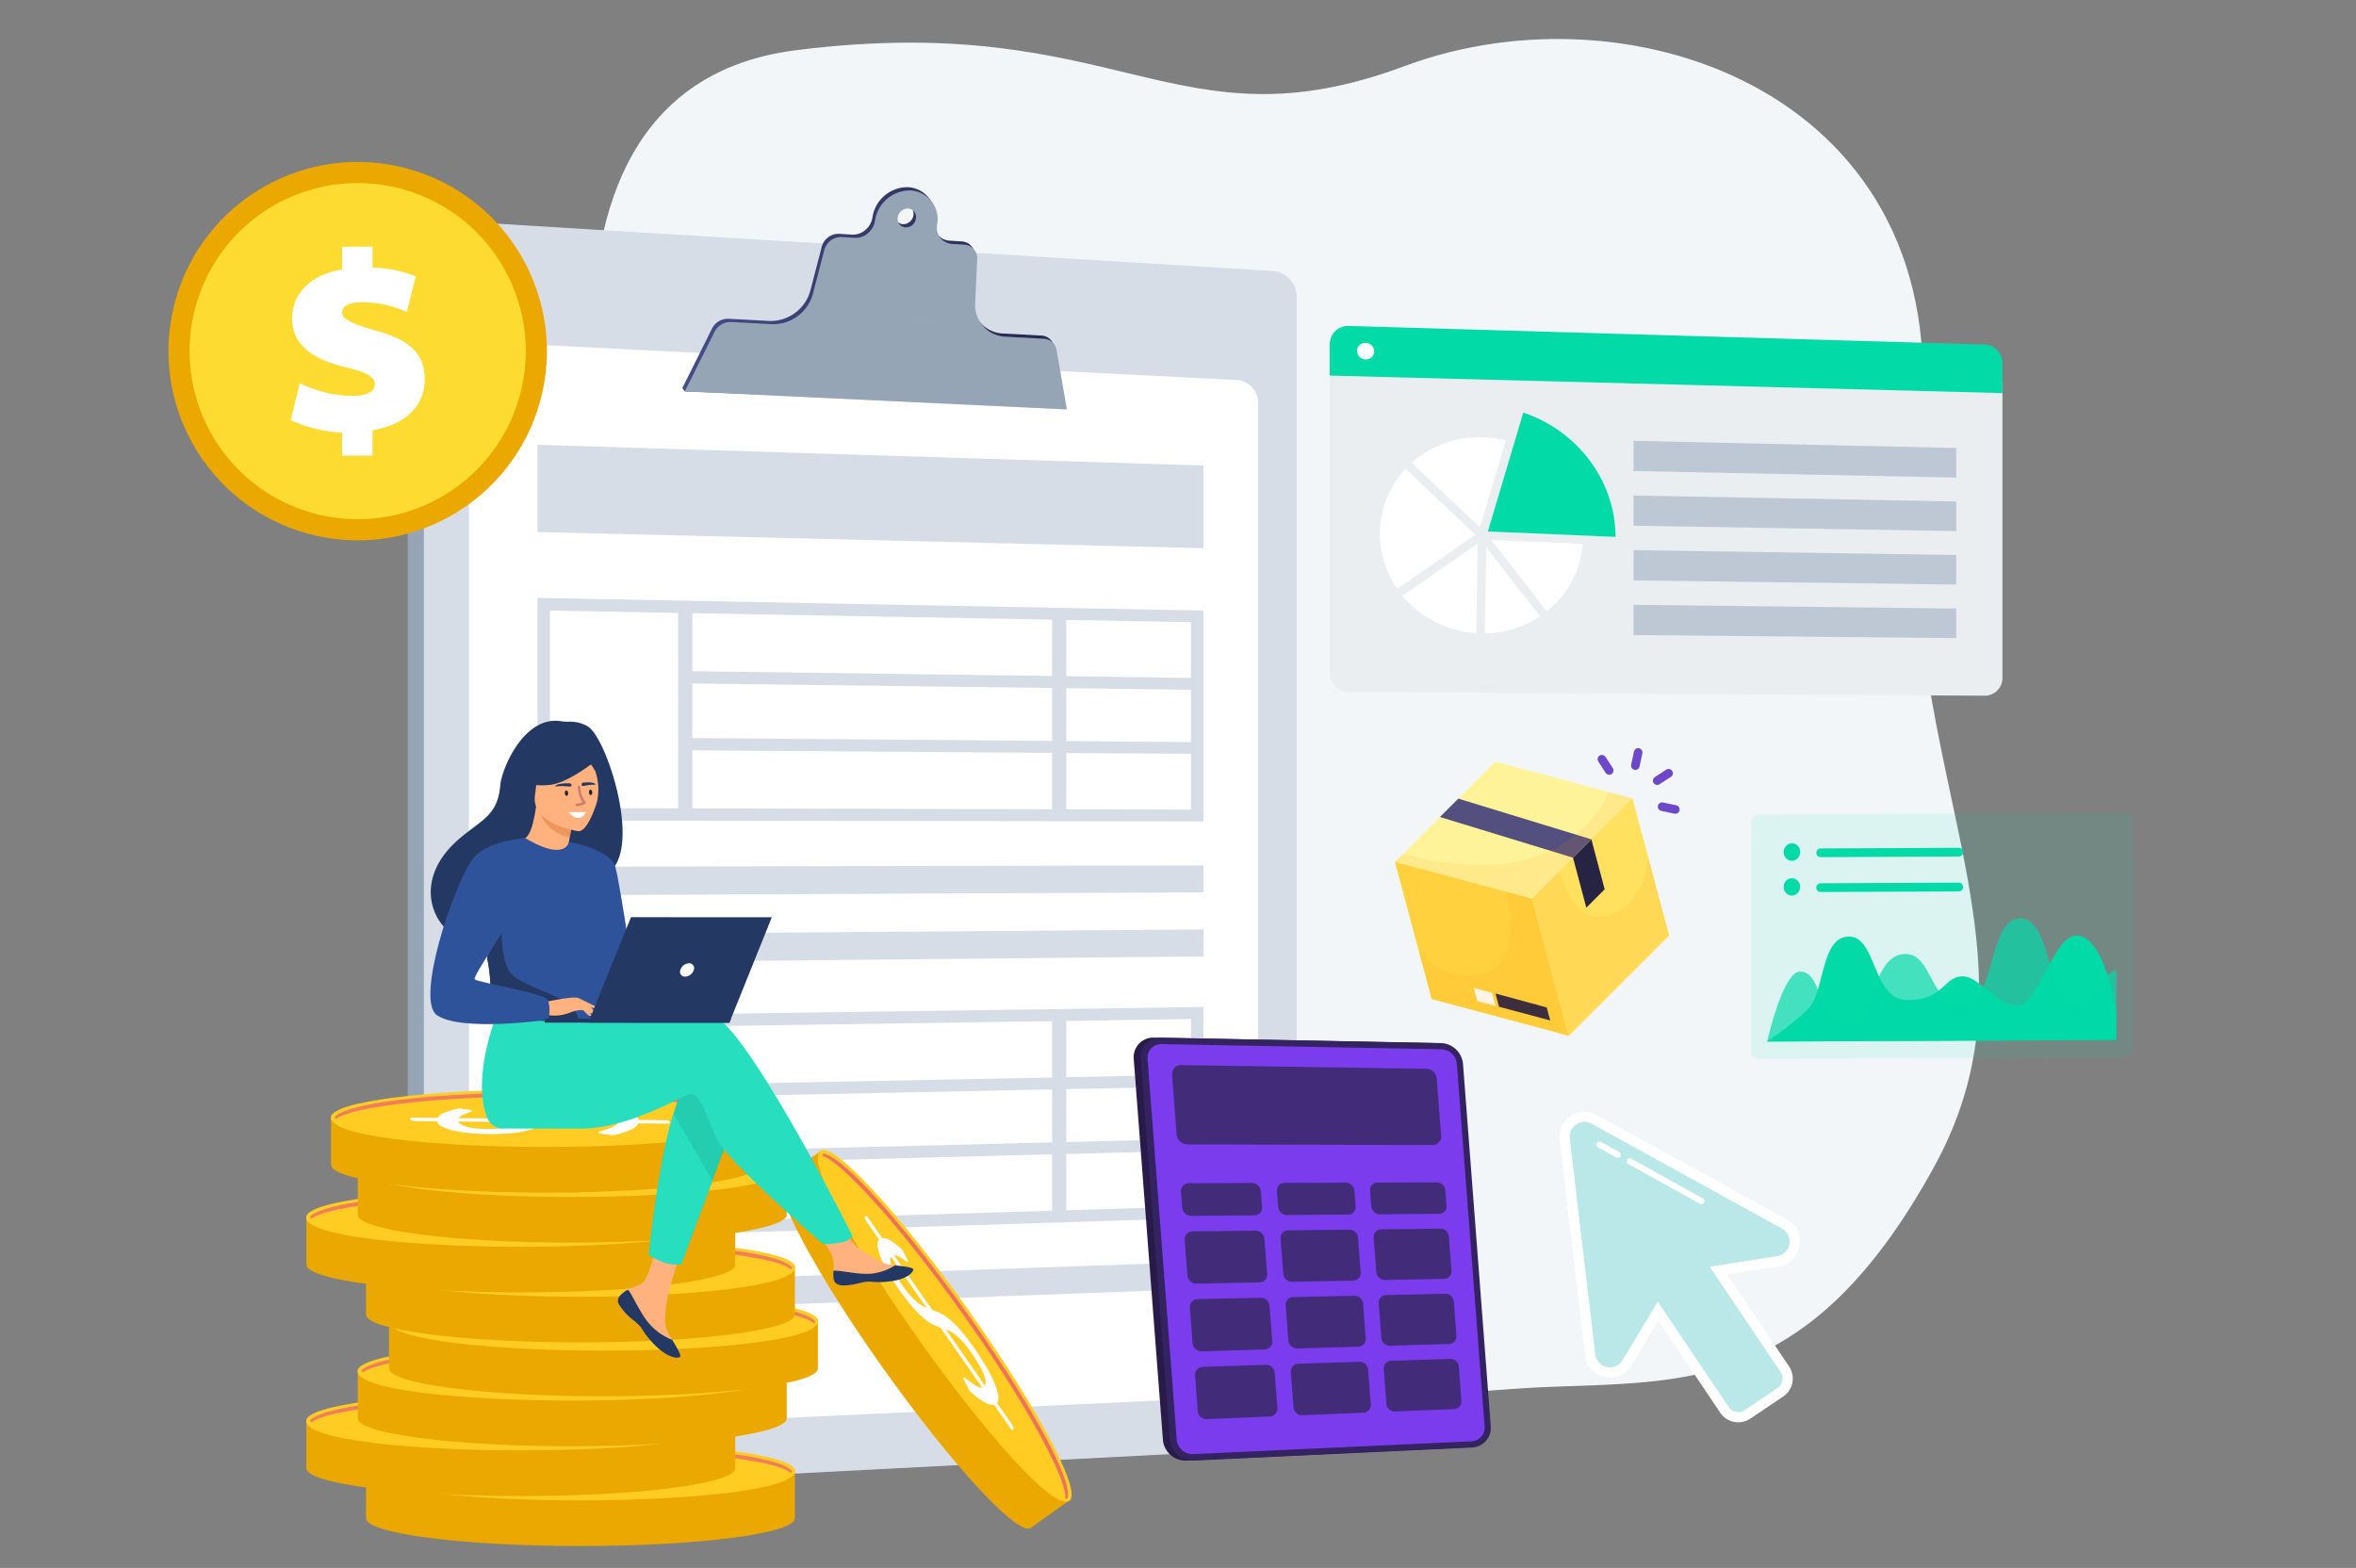 <svg xmlns="http://www.w3.org/2000/svg" xmlns:xlink="http://www.w3.org/1999/xlink" width="604" height="402" viewBox="0 0 604 402">
  <rect x="0" y="0" width="604" height="402" fill="#808080" stroke="none"/>
  <defs>
    <linearGradient id="linear-gradient" y1="0.5" x2="1" y2="0.5" gradientUnits="objectBoundingBox">
      <stop offset="0" stop-color="#454d89"/>
      <stop offset="0.996" stop-color="#26274e"/>
    </linearGradient>
    <linearGradient id="linear-gradient-2" x1="-103.436" y1="-30.894" x2="-103.417" y2="-28.462" gradientUnits="objectBoundingBox">
      <stop offset="0.004" stop-color="#f0705b"/>
      <stop offset="0.295" stop-color="#f69a55"/>
      <stop offset="0.541" stop-color="#fbb752"/>
      <stop offset="0.682" stop-color="#fdc251"/>
      <stop offset="0.805" stop-color="#fcbf51"/>
      <stop offset="0.868" stop-color="#fbb752"/>
      <stop offset="0.918" stop-color="#f9aa53"/>
      <stop offset="0.96" stop-color="#f69755"/>
      <stop offset="0.998" stop-color="#f27f58"/>
      <stop offset="1" stop-color="#f27e59"/>
    </linearGradient>
    <linearGradient id="linear-gradient-3" x1="-103.154" y1="-27.248" x2="-103.135" y2="-24.817" xlink:href="#linear-gradient-2"/>
    <linearGradient id="linear-gradient-4" x1="-103.397" y1="-23.613" x2="-103.378" y2="-21.181" xlink:href="#linear-gradient-2"/>
    <linearGradient id="linear-gradient-5" x1="-103.544" y1="-19.967" x2="-103.525" y2="-17.536" xlink:href="#linear-gradient-2"/>
    <linearGradient id="linear-gradient-6" x1="-103.436" y1="-16.036" x2="-103.417" y2="-13.604" xlink:href="#linear-gradient-2"/>
    <linearGradient id="linear-gradient-7" x1="-103.154" y1="-12.388" x2="-103.135" y2="-9.956" xlink:href="#linear-gradient-2"/>
    <linearGradient id="linear-gradient-8" x1="-103.397" y1="-8.754" x2="-103.378" y2="-6.322" xlink:href="#linear-gradient-2"/>
    <linearGradient id="linear-gradient-9" x1="-103.271" y1="-5.108" x2="-103.252" y2="-2.676" xlink:href="#linear-gradient-2"/>
    <linearGradient id="linear-gradient-10" x1="-147.452" y1="48.092" x2="-147.419" y2="48.285" xlink:href="#linear-gradient-2"/>
  </defs>
  <g id="Grupo_55318" data-name="Grupo 55318" transform="translate(-180 -2896)">
    <rect id="Rectángulo_5555" data-name="Rectángulo 5555" width="604" height="402" transform="translate(180 2896)" fill="none"/>
    <g id="Grupo_55317" data-name="Grupo 55317" transform="translate(203.646 2842.15)">
      <path id="Trazado_103179" data-name="Trazado 103179" d="M487.823,163.94C497.2,78.568,414.428,48.908,355.752,70.766,296.6,92.8,282.887,56.274,199.71,66.71c-84.221,10.568-41.46,142.774-41.46,142.774s13.4,114.961,29.277,167.952c15.791,52.7,166.939,33.636,203.709,32.063,36.557-1.563,68.324,1.455,100.13-56.414C523.116,295.322,478.481,249.029,487.823,163.94Z" transform="translate(-19.211 0)" fill="#f3f6f9"/>
      <g id="Grupo_55257" data-name="Grupo 55257" transform="translate(376.152 338.876)">
        <path id="Trazado_103180" data-name="Trazado 103180" d="M496.64,417.379a6.329,6.329,0,0,0-3.217-6.722l-48.808-26.89a6.406,6.406,0,0,0-9.453,6.362l6.534,55.342a6.407,6.407,0,0,0,11.853,2.551l6.9-11.476,15.888,23.607a5.52,5.52,0,0,0,3.546,2.352,5.631,5.631,0,0,0,1.078.1,5.522,5.522,0,0,0,3.091-.948L492.47,456a5.558,5.558,0,0,0,1.509-7.715l-15.887-23.608,13.23-2.074A6.327,6.327,0,0,0,496.64,417.379Z" transform="translate(-435.116 -382.967)" fill="#fff"/>
        <path id="Trazado_103181" data-name="Trazado 103181" d="M492.581,413.36l-48.807-26.891a3.8,3.8,0,0,0-5.6,3.771l6.534,55.341a3.8,3.8,0,0,0,7.026,1.513l9.016-14.986,18.175,27.006a2.949,2.949,0,0,0,4.095.8l8.418-5.665a2.952,2.952,0,0,0,.8-4.1l-18.175-27.006,17.279-2.71A3.8,3.8,0,0,0,492.581,413.36Z" transform="translate(-435.534 -383.385)" fill="#bae8e8"/>
        <g id="Grupo_55256" data-name="Grupo 55256" transform="translate(9.509 7.696)">
          <path id="Trazado_103182" data-name="Trazado 103182" d="M474.646,407.111l-18.383-10.168a.788.788,0,1,0-.763,1.378l18.384,10.168a.787.787,0,0,0,.762-1.378Z" transform="translate(-447.385 -392.58)" fill="#fff"/>
          <path id="Trazado_103183" data-name="Trazado 103183" d="M451.958,394.562,447.318,392a.788.788,0,1,0-.763,1.378l4.641,2.567a.787.787,0,1,0,.762-1.378Z" transform="translate(-446.149 -391.897)" fill="#fff"/>
        </g>
      </g>
      <g id="Grupo_55262" data-name="Grupo 55262" transform="translate(317.253 137.417)">
        <path id="Trazado_103184" data-name="Trazado 103184" d="M366.774,160.708v79.178a4.9,4.9,0,0,0,4.969,4.788l162.932.932a4.524,4.524,0,0,0,4.559-4.527V165.321Z" transform="translate(-366.774 -150.8)" fill="#eaeef1"/>
        <path id="Trazado_103185" data-name="Trazado 103185" d="M534.675,153.982l-162.932-4.769a4.7,4.7,0,0,0-4.969,4.614v8.113l172.46,4.491V158.67A4.721,4.721,0,0,0,534.675,153.982Z" transform="translate(-366.774 -149.211)" fill="#02dba8"/>
        <g id="Grupo_55261" data-name="Grupo 55261" transform="translate(12.85 22.216)">
          <g id="Grupo_55260" data-name="Grupo 55260">
            <g id="Grupo_55258" data-name="Grupo 55258" transform="translate(27.692)">
              <path id="Trazado_103186" data-name="Trazado 103186" d="M413.816,205.466l9.086-30.477c13.7,4.6,23.58,17.221,23.653,31.874Z" transform="translate(-413.816 -174.989)" fill="#02dba8"/>
            </g>
            <g id="Grupo_55259" data-name="Grupo 55259" transform="translate(0 6.312)">
              <path id="Trazado_103187" data-name="Trazado 103187" d="M438.261,213.891a24.377,24.377,0,0,1-9.181,17.292l-14.245-18.308Z" transform="translate(-386.264 -186.536)" fill="#fff"/>
              <path id="Trazado_103188" data-name="Trazado 103188" d="M408.652,205.4c-5.516-5.193-12.179-11.481-17.486-16.51a26.038,26.038,0,0,1,18.03-6.565,27.045,27.045,0,0,1,6.122.838Z" transform="translate(-382.994 -182.313)" fill="#fff"/>
              <path id="Trazado_103189" data-name="Trazado 103189" d="M406.192,208.6l-20.051,13.9a24.771,24.771,0,0,1-4.457-14.15,24.2,24.2,0,0,1,6.609-16.641q2.207,2.089,4.9,4.63C398.607,201.458,404.043,206.576,406.192,208.6Z" transform="translate(-381.684 -183.612)" fill="#fff"/>
              <path id="Trazado_103190" data-name="Trazado 103190" d="M407.7,213.943l-.386,22.994a26.772,26.772,0,0,1-18.908-9.6Z" transform="translate(-382.613 -186.683)" fill="#fff"/>
              <path id="Trazado_103191" data-name="Trazado 103191" d="M413.3,215.111l13.757,17.668a26.146,26.146,0,0,1-14.126,4.372Z" transform="translate(-386.002 -186.845)" fill="#fff"/>
            </g>
          </g>
          <path id="Trazado_103192" data-name="Trazado 103192" d="M539.883,192.814l-82.728-1.68v-7.746l82.728,1.844Z" transform="translate(-392.112 -176.149)" fill="#bec7d4"/>
          <path id="Trazado_103193" data-name="Trazado 103193" d="M539.883,208.781,457.155,207.4v-7.746l82.728,1.548Z" transform="translate(-392.112 -178.397)" fill="#bec7d4"/>
          <path id="Trazado_103194" data-name="Trazado 103194" d="M539.883,224.748l-82.728-1.088v-7.746l82.728,1.252Z" transform="translate(-392.112 -180.644)" fill="#bec7d4"/>
          <path id="Trazado_103195" data-name="Trazado 103195" d="M539.883,240.716l-82.728-.792v-7.746l82.728.955Z" transform="translate(-392.112 -182.891)" fill="#bec7d4"/>
        </g>
        <path id="Trazado_103196" data-name="Trazado 103196" d="M379.293,156.429a2.088,2.088,0,0,1-2.2,2.05,2.232,2.232,0,0,1-2.2-2.172,2.087,2.087,0,0,1,2.2-2.05A2.232,2.232,0,0,1,379.293,156.429Z" transform="translate(-367.895 -149.908)" fill="#fff"/>
      </g>
      <g id="Grupo_55280" data-name="Grupo 55280" transform="translate(80.87 101.833)">
        <path id="Trazado_103197" data-name="Trazado 103197" d="M316.268,426.2a6.608,6.608,0,0,1-6,6.706L99.51,443.857A6.557,6.557,0,0,1,92.5,437.29V124.6a6.488,6.488,0,0,1,7.014-6.5l2.823-.151L310.27,130.956a6.683,6.683,0,0,1,6,6.761Z" transform="translate(-92.496 -109.307)" fill="#96a5b5"/>
        <path id="Trazado_103198" data-name="Trazado 103198" d="M321.086,426.057a6.608,6.608,0,0,1-6,6.706l-210.76,10.948a6.556,6.556,0,0,1-7.014-6.567V124.455a6.487,6.487,0,0,1,7.014-6.5l210.76,12.859a6.683,6.683,0,0,1,6,6.761Z" transform="translate(-93.162 -109.306)" fill="#d7dde7"/>
        <path id="Trazado_103199" data-name="Trazado 103199" d="M168.275,148.172c-5.238,6.735-5.986,19.457,2.994,24.7,19.458,11.973,44.9,8.231,63.61-4.49,13.77-9.639,7.906-27.509,3.965-41.962l-41.451-2.529C193.827,133.856,174.845,139.412,168.275,148.172Z" transform="translate(-102.432 -110.127)" fill="#d7dde7" style="mix-blend-mode: multiply;isolation: isolate"/>
        <path id="Trazado_103200" data-name="Trazado 103200" d="M313.026,418.543a5.824,5.824,0,0,1-5.329,5.911l-190.834,8.931a5.784,5.784,0,0,1-6.139-5.8V159.927a5.76,5.76,0,0,1,6.139-5.78L307.7,163.761a5.848,5.848,0,0,1,5.329,5.929Z" transform="translate(-95.014 -114.307)" fill="#fff"/>
        <path id="Trazado_103201" data-name="Trazado 103201" d="M269.475,148.863a3.392,3.392,0,0,0-3.189-2.888l-10.043-.54a8.1,8.1,0,0,1-7.606-8.786l.5-11.019a3.508,3.508,0,0,0-3.269-3.792l-3.242-.2a4.135,4.135,0,0,1-3.765-4.933,7.365,7.365,0,0,0-6.691-8.767,9.068,9.068,0,0,0-9.237,7.75,5.281,5.281,0,0,1-1.828,3.228,4.881,4.881,0,0,1-3.417,1.172l-3.309-.205a4.459,4.459,0,0,0-4.452,3.364l-2.875,11.042a10.567,10.567,0,0,1-10.471,7.942l-10.567-.567a4.578,4.578,0,0,0-4.244,2.576l-7.584,15.217.652.833,97.274,3.784Zm-38.741-31.448a2.16,2.16,0,0,1-1.97-2.572,2.659,2.659,0,0,1,2.7-2.271,2.16,2.16,0,0,1,1.966,2.572A2.658,2.658,0,0,1,230.734,117.415Z" transform="translate(-103.782 -107.922)" fill="url(#linear-gradient)"/>
        <path id="Trazado_103202" data-name="Trazado 103202" d="M270.231,149.829a3.392,3.392,0,0,0-3.189-2.888L257,146.4a8.1,8.1,0,0,1-7.606-8.785l.5-11.019a3.508,3.508,0,0,0-3.269-3.792l-3.242-.2a4.134,4.134,0,0,1-3.764-4.933,7.366,7.366,0,0,0-6.692-8.767,9.069,9.069,0,0,0-9.237,7.75,5.283,5.283,0,0,1-1.828,3.228,4.881,4.881,0,0,1-3.417,1.172l-3.309-.206a4.46,4.46,0,0,0-4.451,3.364l-2.875,11.043a10.568,10.568,0,0,1-10.472,7.941l-10.567-.567a4.58,4.58,0,0,0-4.244,2.577l-7.583,15.217,97.926,4.617Zm-38.74-31.448a2.159,2.159,0,0,1-1.97-2.571,2.657,2.657,0,0,1,2.7-2.271,2.159,2.159,0,0,1,1.966,2.571A2.658,2.658,0,0,1,231.491,118.381Z" transform="translate(-103.887 -108.055)" fill="#96a5b5"/>
        <path id="Trazado_103203" data-name="Trazado 103203" d="M267.043,152.247,257,151.707a7.857,7.857,0,0,1-6.715-4.421c-9.306,1.947-19.111-.088-28.916,1.874-6.735,1.5-5.987,11.973-13.47,12.722-10.734,1.45-21.355,1.552-31.865,1.655l-1.093,2.193,97.926,4.617-2.635-15.211A3.392,3.392,0,0,0,267.043,152.247Z" transform="translate(-103.887 -113.361)" fill="#96a5b5" opacity="0.3" style="mix-blend-mode: multiply;isolation: isolate"/>
        <g id="Grupo_55279" data-name="Grupo 55279" transform="translate(33.276 66.055)">
          <path id="Trazado_103204" data-name="Trazado 103204" d="M301.838,211.079l-170.731-4.145V184.566l170.731,5.321Z" transform="translate(-131.107 -184.566)" fill="#d7dde7"/>
          <g id="Grupo_55270" data-name="Grupo 55270" transform="translate(0 39.259)">
            <g id="Grupo_55268" data-name="Grupo 55268">
              <g id="Grupo_55263" data-name="Grupo 55263">
                <path id="Trazado_103205" data-name="Trazado 103205" d="M301.838,287.439l-170.731-.258V230.119l170.731,3.257ZM134.3,284l164.341.408V236.348L134.3,233.377Z" transform="translate(-131.107 -230.119)" fill="#d7dde7"/>
              </g>
              <g id="Grupo_55264" data-name="Grupo 55264" transform="translate(36.064 2.048)">
                <path id="Trazado_103206" data-name="Trazado 103206" d="M176.6,285.684h-3.652V232.5l3.652.059Z" transform="translate(-172.952 -232.496)" fill="#d7dde7"/>
              </g>
              <g id="Grupo_55267" data-name="Grupo 55267" transform="translate(37.89 18.766)">
                <g id="Grupo_55265" data-name="Grupo 55265">
                  <path id="Trazado_103207" data-name="Trazado 103207" d="M306.087,256.69l-131.016-1.639v-3.158l131.016,1.768Z" transform="translate(-175.071 -251.893)" fill="#d7dde7"/>
                </g>
                <g id="Grupo_55266" data-name="Grupo 55266" transform="translate(0 17.145)">
                  <path id="Trazado_103208" data-name="Trazado 103208" d="M306.087,275.883l-131.016-.939v-3.158l131.016,1.068Z" transform="translate(-175.071 -271.786)" fill="#d7dde7"/>
                </g>
              </g>
            </g>
            <g id="Grupo_55269" data-name="Grupo 55269" transform="translate(131.929 3.831)">
              <path id="Trazado_103209" data-name="Trazado 103209" d="M287.838,287.558l-3.652,0v-52.99l3.652.058Z" transform="translate(-284.186 -234.564)" fill="#d7dde7"/>
            </g>
          </g>
          <g id="Grupo_55278" data-name="Grupo 55278" transform="translate(0 144.154)">
            <g id="Grupo_55276" data-name="Grupo 55276">
              <g id="Grupo_55271" data-name="Grupo 55271">
                <path id="Trazado_103210" data-name="Trazado 103210" d="M301.838,405.892l-170.731,5.383V354.213l170.731-2.383ZM134.3,407.978l164.341-5.016V354.905L134.3,357.36Z" transform="translate(-131.107 -351.83)" fill="#d7dde7"/>
              </g>
              <g id="Grupo_55272" data-name="Grupo 55272" transform="translate(36.064 3.177)">
                <path id="Trazado_103211" data-name="Trazado 103211" d="M176.6,408.724l-3.652.118V355.575l3.652-.059Z" transform="translate(-172.952 -355.517)" fill="#d7dde7"/>
              </g>
              <g id="Grupo_55275" data-name="Grupo 55275" transform="translate(37.89 17.335)">
                <g id="Grupo_55273" data-name="Grupo 55273">
                  <path id="Trazado_103212" data-name="Trazado 103212" d="M306.087,374.974l-131.016,2.691v-3.158l131.016-2.562Z" transform="translate(-175.071 -371.945)" fill="#d7dde7"/>
                </g>
                <g id="Grupo_55274" data-name="Grupo 55274" transform="translate(0 16.445)">
                  <path id="Trazado_103213" data-name="Trazado 103213" d="M306.087,394.055l-131.016,3.391v-3.158l131.016-3.262Z" transform="translate(-175.071 -391.025)" fill="#d7dde7"/>
                </g>
              </g>
            </g>
            <g id="Grupo_55277" data-name="Grupo 55277" transform="translate(131.929 1.804)">
              <path id="Trazado_103214" data-name="Trazado 103214" d="M287.838,406.858l-3.652.1v-52.99l3.652-.046Z" transform="translate(-284.186 -353.923)" fill="#d7dde7"/>
            </g>
          </g>
          <path id="Trazado_103215" data-name="Trazado 103215" d="M301.838,316.6l-170.731.751v-7.3l170.731-.367Z" transform="translate(-131.107 -201.852)" fill="#d7dde7"/>
          <path id="Trazado_103216" data-name="Trazado 103216" d="M301.838,335.665l-170.731,1.663v-7.3l170.731-1.279Z" transform="translate(-131.107 -204.487)" fill="#d7dde7"/>
          <path id="Trazado_103217" data-name="Trazado 103217" d="M301.838,434.527l-170.731,6.391v-7.3l170.731-6.007Z" transform="translate(-131.107 -218.146)" fill="#d7dde7"/>
        </g>
      </g>
      <g id="Grupo_55299" data-name="Grupo 55299" transform="translate(54.865 333.174)">
        <g id="Grupo_55282" data-name="Grupo 55282" transform="translate(15.283 90.596)">
          <path id="Trazado_103218" data-name="Trazado 103218" d="M80.092,489.75v12.194c0,3.94,24.615,7.134,54.978,7.134s54.978-3.194,54.978-7.134V489.75Z" transform="translate(-80.06 -482.615)" fill="#eba800"/>
          <path id="Trazado_103219" data-name="Trazado 103219" d="M190.048,488.605c0,3.941-24.614,7.135-54.978,7.135s-54.978-3.194-54.978-7.135,24.615-7.134,54.978-7.134S190.048,484.665,190.048,488.605Z" transform="translate(-80.06 -481.471)" fill="#ffcc24"/>
          <path id="Trazado_103220" data-name="Trazado 103220" d="M135.065,497.273c-26.891,0-55.01-2.568-55.01-7.523,0-.271.1-.75.37-.75s.155.374.155.646c0,3.141,22.376,6.642,54.485,6.642s54.486-3.5,54.486-6.642c0-.272.047-.527.319-.527s.206.363.206.635C190.076,494.708,161.956,497.273,135.065,497.273Z" transform="translate(-80.055 -482.511)" fill="#ffcc24"/>
          <g id="Grupo_55281" data-name="Grupo 55281" transform="translate(20.377 4.431)">
            <path id="Trazado_103221" data-name="Trazado 103221" d="M133.137,489.714c.54-.373,1.113-.741,1.728-1.1a10.822,10.822,0,0,1,2.362-.985,22.527,22.527,0,0,1,3.624-.716,45.971,45.971,0,0,1,5.429-.294q3.187-.016,5.984.2a40.97,40.97,0,0,1,4.921.652,15.263,15.263,0,0,1,3.454,1.072A2.731,2.731,0,0,1,162.218,490l6.191.063a6.08,6.08,0,0,1,1.187.109c.346.071.514.16.514.268l0,.509-7.958-.077a4.01,4.01,0,0,1-2.134,1.713,21.584,21.584,0,0,1-4.363,1.346l-2.9-.4a3.4,3.4,0,0,1-.64-.152c-.167-.061-.248-.127-.248-.2q0-.147.671-.335t1.519-.468a15.1,15.1,0,0,0,1.661-.657,2.248,2.248,0,0,0,1.089-.9l-18.785-.186a17.681,17.681,0,0,1-1.658,1.07,10.8,10.8,0,0,1-2.437.946,25.353,25.353,0,0,1-3.78.683,53.343,53.343,0,0,1-5.7.278c-1.722.009-3.4-.057-5.039-.195a34.441,34.441,0,0,1-4.374-.624,13.654,13.654,0,0,1-3.137-1.026q-1.222-.613-1.366-1.407l-5.1-.053a6.648,6.648,0,0,1-1.2-.106c-.352-.068-.53-.158-.531-.271l0-.509,6.968.066a3.745,3.745,0,0,1,1.9-1.4,21.794,21.794,0,0,1,3.536-1.064l2.334.321c.709.1,1.061.216,1.062.35,0,.072-.143.162-.437.269s-.644.235-1.046.383a9.665,9.665,0,0,0-1.16.523,2.467,2.467,0,0,0-.849.68Zm-17.19.695a1.844,1.844,0,0,0,.926.864,7.39,7.39,0,0,0,1.77.6,18.045,18.045,0,0,0,2.386.344q1.332.109,2.782.1a28.9,28.9,0,0,0,2.954-.146,17.014,17.014,0,0,0,2.209-.374,10.314,10.314,0,0,0,1.662-.548,9.257,9.257,0,0,0,1.269-.678Zm40.892-.456a1.914,1.914,0,0,0-1.012-.89,9.094,9.094,0,0,0-2.036-.643,22.469,22.469,0,0,0-2.887-.387q-1.642-.127-3.628-.117a27.733,27.733,0,0,0-3.04.157,15.648,15.648,0,0,0-2.209.4,8.023,8.023,0,0,0-1.587.586,11.487,11.487,0,0,0-1.217.717Z" transform="translate(-103.699 -486.613)" fill="#fff"/>
          </g>
          <path id="Trazado_103222" data-name="Trazado 103222" d="M135.217,482.367c-24.514,0-50.038,2.157-54.121,6.333a5.089,5.089,0,0,1,.446.47c3.441-2.9,24.517-5.818,53.674-5.818,29.906,0,51.32,3.072,53.914,6.042a5.126,5.126,0,0,1,.411-.466C186.169,484.6,160.166,482.367,135.217,482.367Z" transform="translate(-80.199 -481.595)" fill="url(#linear-gradient-2)"/>
        </g>
        <g id="Grupo_55284" data-name="Grupo 55284" transform="translate(0 77.788)">
          <path id="Trazado_103223" data-name="Trazado 103223" d="M62.359,474.887v12.195c0,3.94,24.614,7.134,54.978,7.134s54.978-3.194,54.978-7.134V474.887Z" transform="translate(-62.327 -467.753)" fill="#eba800"/>
          <path id="Trazado_103224" data-name="Trazado 103224" d="M172.315,473.743c0,3.94-24.615,7.135-54.978,7.135s-54.978-3.195-54.978-7.135,24.614-7.134,54.978-7.134S172.315,469.8,172.315,473.743Z" transform="translate(-62.327 -466.609)" fill="#ffcc24"/>
          <path id="Trazado_103225" data-name="Trazado 103225" d="M117.331,482.411c-26.89,0-55.009-2.568-55.009-7.523,0-.271.1-.75.369-.75s.155.374.155.646c0,3.142,22.377,6.642,54.485,6.642s54.486-3.5,54.486-6.642c0-.271.047-.527.319-.527s.206.363.206.635C172.342,479.846,144.222,482.411,117.331,482.411Z" transform="translate(-62.322 -467.649)" fill="#ffcc24"/>
          <g id="Grupo_55283" data-name="Grupo 55283" transform="translate(20.376 4.431)">
            <path id="Trazado_103226" data-name="Trazado 103226" d="M115.4,474.852q.808-.56,1.727-1.106a10.884,10.884,0,0,1,2.362-.984,22.626,22.626,0,0,1,3.624-.717,46.189,46.189,0,0,1,5.429-.293q3.187-.016,5.984.2a40.8,40.8,0,0,1,4.921.652,15.252,15.252,0,0,1,3.454,1.072,2.732,2.732,0,0,1,1.579,1.463l6.191.063a6.074,6.074,0,0,1,1.187.109c.346.071.514.159.514.268l0,.509-7.958-.077a4.01,4.01,0,0,1-2.134,1.713,21.565,21.565,0,0,1-4.363,1.346l-2.9-.4a3.4,3.4,0,0,1-.64-.152c-.167-.061-.248-.128-.248-.2q0-.147.672-.335t1.518-.468a15.018,15.018,0,0,0,1.661-.657,2.244,2.244,0,0,0,1.089-.9l-18.784-.186a17.8,17.8,0,0,1-1.659,1.07,10.825,10.825,0,0,1-2.437.947,25.475,25.475,0,0,1-3.78.683,53.558,53.558,0,0,1-5.7.278c-1.721.009-3.4-.057-5.039-.195a34.619,34.619,0,0,1-4.374-.624,13.607,13.607,0,0,1-3.137-1.027q-1.222-.611-1.366-1.406l-5.1-.053a6.63,6.63,0,0,1-1.2-.106c-.352-.068-.531-.158-.532-.271l0-.509,6.968.066a3.744,3.744,0,0,1,1.906-1.4,21.761,21.761,0,0,1,3.536-1.064l2.333.321c.709.1,1.061.216,1.062.35,0,.072-.143.161-.436.269s-.644.234-1.046.383a9.616,9.616,0,0,0-1.161.523,2.468,2.468,0,0,0-.849.68Zm-17.191.695a1.844,1.844,0,0,0,.926.864,7.364,7.364,0,0,0,1.77.6,18.177,18.177,0,0,0,2.386.344q1.332.109,2.782.1a28.888,28.888,0,0,0,2.954-.147,16.978,16.978,0,0,0,2.209-.374,10.4,10.4,0,0,0,1.662-.548,9.257,9.257,0,0,0,1.269-.678Zm40.893-.456a1.916,1.916,0,0,0-1.013-.89,9.079,9.079,0,0,0-2.036-.643,22.283,22.283,0,0,0-2.886-.387q-1.642-.128-3.628-.118a27.886,27.886,0,0,0-3.04.158,15.654,15.654,0,0,0-2.21.4,8.017,8.017,0,0,0-1.586.586,11.429,11.429,0,0,0-1.218.717Z" transform="translate(-85.965 -471.751)" fill="#fff"/>
          </g>
          <path id="Trazado_103227" data-name="Trazado 103227" d="M117.483,467.505c-24.513,0-50.038,2.157-54.121,6.333a4.984,4.984,0,0,1,.446.47c3.441-2.9,24.517-5.818,53.674-5.818,29.906,0,51.32,3.072,53.914,6.042a5.14,5.14,0,0,1,.411-.466C168.435,469.741,142.432,467.505,117.483,467.505Z" transform="translate(-62.466 -466.733)" fill="url(#linear-gradient-3)"/>
        </g>
        <g id="Grupo_55286" data-name="Grupo 55286" transform="translate(13.187 65.016)">
          <path id="Trazado_103228" data-name="Trazado 103228" d="M77.66,460.069v12.194c0,3.94,24.615,7.135,54.979,7.135s54.977-3.195,54.977-7.135V460.069Z" transform="translate(-77.628 -452.934)" fill="#eba800"/>
          <path id="Trazado_103229" data-name="Trazado 103229" d="M187.616,458.925c0,3.94-24.614,7.134-54.977,7.134s-54.979-3.194-54.979-7.134,24.615-7.135,54.979-7.135S187.616,454.985,187.616,458.925Z" transform="translate(-77.628 -451.79)" fill="#ffcc24"/>
          <path id="Trazado_103230" data-name="Trazado 103230" d="M132.633,467.592c-26.89,0-55.01-2.568-55.01-7.522,0-.272.1-.751.37-.751s.155.374.155.646c0,3.141,22.377,6.642,54.485,6.642s54.486-3.5,54.486-6.642c0-.272.047-.527.319-.527s.206.364.206.635C187.644,465.027,159.524,467.592,132.633,467.592Z" transform="translate(-77.623 -452.83)" fill="#ffcc24"/>
          <g id="Grupo_55285" data-name="Grupo 55285" transform="translate(20.377 4.432)">
            <path id="Trazado_103231" data-name="Trazado 103231" d="M130.7,460.033c.54-.373,1.114-.741,1.728-1.1a10.868,10.868,0,0,1,2.362-.985,22.538,22.538,0,0,1,3.624-.716,45.821,45.821,0,0,1,5.429-.293q3.187-.016,5.984.2a40.621,40.621,0,0,1,4.921.652,15.228,15.228,0,0,1,3.454,1.071,2.734,2.734,0,0,1,1.579,1.463l6.191.063a6.14,6.14,0,0,1,1.187.109c.346.071.514.16.514.268l0,.51-7.958-.077a4.014,4.014,0,0,1-2.134,1.713,21.7,21.7,0,0,1-4.363,1.346l-2.9-.4a3.33,3.33,0,0,1-.64-.152c-.167-.06-.248-.127-.248-.2,0-.1.223-.209.672-.335s.954-.282,1.518-.467a15.448,15.448,0,0,0,1.661-.657,2.253,2.253,0,0,0,1.089-.9l-18.785-.186a17.845,17.845,0,0,1-1.658,1.07,10.885,10.885,0,0,1-2.437.946,25.483,25.483,0,0,1-3.78.683,53.539,53.539,0,0,1-5.7.279c-1.721.008-3.4-.057-5.039-.2a34.445,34.445,0,0,1-4.374-.623,13.645,13.645,0,0,1-3.137-1.027q-1.222-.613-1.366-1.407l-5.1-.052a6.723,6.723,0,0,1-1.2-.106c-.351-.068-.53-.159-.531-.271l0-.51,6.968.066a3.744,3.744,0,0,1,1.906-1.4,21.758,21.758,0,0,1,3.535-1.063l2.334.32c.709.1,1.061.216,1.062.35,0,.072-.143.162-.437.269s-.644.235-1.046.384a9.533,9.533,0,0,0-1.16.524,2.456,2.456,0,0,0-.849.679Zm-17.19.695a1.844,1.844,0,0,0,.926.864,7.386,7.386,0,0,0,1.77.6,18.034,18.034,0,0,0,2.386.344q1.332.11,2.782.1a29.2,29.2,0,0,0,2.954-.146,17.156,17.156,0,0,0,2.209-.374,10.305,10.305,0,0,0,1.662-.549,9.257,9.257,0,0,0,1.269-.678Zm40.892-.456a1.914,1.914,0,0,0-1.012-.89,9.134,9.134,0,0,0-2.036-.643,22.605,22.605,0,0,0-2.887-.387q-1.642-.127-3.628-.117a27.7,27.7,0,0,0-3.04.158,15.657,15.657,0,0,0-2.209.4,8.044,8.044,0,0,0-1.587.587,11.34,11.34,0,0,0-1.217.716Z" transform="translate(-101.267 -456.933)" fill="#fff"/>
          </g>
          <path id="Trazado_103232" data-name="Trazado 103232" d="M132.785,452.686c-24.514,0-50.038,2.157-54.121,6.333a5,5,0,0,1,.446.471c3.441-2.9,24.517-5.818,53.674-5.818,29.906,0,51.32,3.071,53.914,6.041a5,5,0,0,1,.411-.465C183.737,454.923,157.734,452.686,132.785,452.686Z" transform="translate(-77.767 -451.914)" fill="url(#linear-gradient-4)"/>
        </g>
        <g id="Grupo_55288" data-name="Grupo 55288" transform="translate(21.19 52.208)">
          <path id="Trazado_103233" data-name="Trazado 103233" d="M86.946,445.207V457.4c0,3.94,24.615,7.134,54.978,7.134S196.9,461.341,196.9,457.4V445.207Z" transform="translate(-86.914 -438.072)" fill="#eba800"/>
          <ellipse id="Elipse_4258" data-name="Elipse 4258" cx="54.978" cy="7.135" rx="54.978" ry="7.135" transform="translate(0.032)" fill="#ffcc24"/>
          <path id="Trazado_103234" data-name="Trazado 103234" d="M141.919,452.73c-26.891,0-55.01-2.568-55.01-7.522,0-.272.1-.751.369-.751s.155.374.155.646c0,3.141,22.377,6.642,54.486,6.642s54.486-3.5,54.486-6.642c0-.272.047-.527.318-.527s.207.363.207.635C196.93,450.165,168.81,452.73,141.919,452.73Z" transform="translate(-86.909 -437.968)" fill="#ffcc24"/>
          <g id="Grupo_55287" data-name="Grupo 55287" transform="translate(20.377 4.431)">
            <path id="Trazado_103235" data-name="Trazado 103235" d="M139.991,445.171c.54-.373,1.113-.741,1.728-1.1a10.833,10.833,0,0,1,2.361-.985,22.564,22.564,0,0,1,3.624-.716,45.987,45.987,0,0,1,5.429-.294q3.188-.015,5.985.2a40.93,40.93,0,0,1,4.92.652A15.235,15.235,0,0,1,167.492,444a2.734,2.734,0,0,1,1.58,1.463l6.191.063a6.077,6.077,0,0,1,1.187.109c.346.071.513.16.514.268l0,.509-7.958-.076a4.013,4.013,0,0,1-2.134,1.712,21.628,21.628,0,0,1-4.364,1.347l-2.9-.4a3.385,3.385,0,0,1-.639-.152c-.167-.061-.248-.127-.249-.2q0-.147.672-.335t1.518-.468a15.11,15.11,0,0,0,1.662-.657,2.256,2.256,0,0,0,1.089-.9l-18.785-.187a17.4,17.4,0,0,1-1.659,1.07,10.83,10.83,0,0,1-2.436.947,25.517,25.517,0,0,1-3.78.683,53.341,53.341,0,0,1-5.7.278c-1.722.009-3.4-.057-5.04-.195a34.746,34.746,0,0,1-4.373-.623,13.611,13.611,0,0,1-3.138-1.028c-.814-.408-1.271-.876-1.366-1.406l-5.1-.053a6.643,6.643,0,0,1-1.2-.106c-.352-.067-.53-.158-.531-.271l0-.509,6.968.066a3.745,3.745,0,0,1,1.9-1.4,21.771,21.771,0,0,1,3.536-1.064l2.334.321c.708.1,1.06.216,1.061.35,0,.072-.143.162-.436.269s-.644.235-1.046.384a9.74,9.74,0,0,0-1.161.523,2.472,2.472,0,0,0-.848.68Zm-17.191.695a1.851,1.851,0,0,0,.926.864,7.407,7.407,0,0,0,1.771.6,18.135,18.135,0,0,0,2.386.344q1.33.109,2.782.1a29.182,29.182,0,0,0,2.953-.146,17.15,17.15,0,0,0,2.21-.374,10.4,10.4,0,0,0,1.662-.549,9.245,9.245,0,0,0,1.269-.678Zm40.893-.456a1.914,1.914,0,0,0-1.012-.89,9.093,9.093,0,0,0-2.036-.643,22.617,22.617,0,0,0-2.887-.387q-1.642-.127-3.628-.117a27.734,27.734,0,0,0-3.04.157,15.629,15.629,0,0,0-2.209.4,7.973,7.973,0,0,0-1.587.587,11.18,11.18,0,0,0-1.217.716Z" transform="translate(-110.553 -442.07)" fill="#fff"/>
          </g>
          <path id="Trazado_103236" data-name="Trazado 103236" d="M142.07,437.824c-24.514,0-50.038,2.157-54.121,6.333a4.892,4.892,0,0,1,.446.471c3.441-2.9,24.517-5.819,53.675-5.819,29.906,0,51.32,3.072,53.914,6.042a4.877,4.877,0,0,1,.411-.465C193.023,440.061,167.02,437.824,142.07,437.824Z" transform="translate(-87.053 -437.052)" fill="url(#linear-gradient-5)"/>
        </g>
        <g id="Grupo_55290" data-name="Grupo 55290" transform="translate(15.283 38.389)">
          <path id="Trazado_103237" data-name="Trazado 103237" d="M80.092,429.172v12.194c0,3.941,24.615,7.135,54.978,7.135s54.978-3.194,54.978-7.135V429.172Z" transform="translate(-80.06 -422.038)" fill="#eba800"/>
          <path id="Trazado_103238" data-name="Trazado 103238" d="M190.048,428.028c0,3.94-24.614,7.134-54.978,7.134s-54.978-3.194-54.978-7.134,24.615-7.134,54.978-7.134S190.048,424.088,190.048,428.028Z" transform="translate(-80.06 -420.894)" fill="#ffcc24"/>
          <path id="Trazado_103239" data-name="Trazado 103239" d="M135.065,436.695c-26.891,0-55.01-2.568-55.01-7.522,0-.272.1-.751.37-.751s.155.374.155.646c0,3.141,22.376,6.642,54.485,6.642s54.486-3.5,54.486-6.642c0-.272.047-.527.319-.527s.206.363.206.635C190.076,434.131,161.956,436.695,135.065,436.695Z" transform="translate(-80.055 -421.934)" fill="#ffcc24"/>
          <g id="Grupo_55289" data-name="Grupo 55289" transform="translate(20.377 4.431)">
            <path id="Trazado_103240" data-name="Trazado 103240" d="M133.137,429.136c.54-.373,1.113-.741,1.728-1.1a10.869,10.869,0,0,1,2.362-.984,22.5,22.5,0,0,1,3.624-.717,45.809,45.809,0,0,1,5.429-.293q3.187-.016,5.984.2a40.615,40.615,0,0,1,4.921.652,15.229,15.229,0,0,1,3.454,1.071,2.737,2.737,0,0,1,1.579,1.463l6.191.063a6.137,6.137,0,0,1,1.187.11c.346.071.514.159.514.267l0,.51-7.958-.077a4.014,4.014,0,0,1-2.134,1.713,21.642,21.642,0,0,1-4.363,1.346l-2.9-.4a3.33,3.33,0,0,1-.64-.152c-.167-.06-.248-.127-.248-.2,0-.1.223-.209.671-.335s.955-.282,1.519-.467a15.456,15.456,0,0,0,1.661-.657,2.257,2.257,0,0,0,1.089-.9l-18.785-.186a17.83,17.83,0,0,1-1.658,1.07,10.8,10.8,0,0,1-2.437.946,25.475,25.475,0,0,1-3.78.683,53.3,53.3,0,0,1-5.7.279c-1.722.009-3.4-.057-5.039-.2a34.451,34.451,0,0,1-4.374-.623,13.648,13.648,0,0,1-3.137-1.027q-1.222-.613-1.366-1.406l-5.1-.053a6.715,6.715,0,0,1-1.2-.106c-.352-.068-.53-.159-.531-.271l0-.509,6.968.066a3.741,3.741,0,0,1,1.9-1.4,21.794,21.794,0,0,1,3.536-1.064l2.334.32c.709.1,1.061.216,1.062.351,0,.072-.143.161-.437.268s-.644.235-1.046.384a9.537,9.537,0,0,0-1.16.524,2.458,2.458,0,0,0-.849.68Zm-17.19.695a1.844,1.844,0,0,0,.926.864,7.345,7.345,0,0,0,1.77.6,18.194,18.194,0,0,0,2.386.343q1.332.11,2.782.1a28.942,28.942,0,0,0,2.954-.146,17.15,17.15,0,0,0,2.209-.374,10.3,10.3,0,0,0,1.662-.549,9.257,9.257,0,0,0,1.269-.678Zm40.892-.455a1.915,1.915,0,0,0-1.012-.891,9.141,9.141,0,0,0-2.036-.642,22.437,22.437,0,0,0-2.887-.388q-1.642-.127-3.628-.117a27.924,27.924,0,0,0-3.04.158,15.658,15.658,0,0,0-2.209.4,8.082,8.082,0,0,0-1.587.587,11.2,11.2,0,0,0-1.217.717Z" transform="translate(-103.699 -426.036)" fill="#fff"/>
          </g>
          <path id="Trazado_103241" data-name="Trazado 103241" d="M135.217,421.79c-24.514,0-50.038,2.157-54.121,6.333a4.983,4.983,0,0,1,.446.47c3.441-2.9,24.517-5.818,53.674-5.818,29.906,0,51.32,3.071,53.914,6.041a5.007,5.007,0,0,1,.411-.465C186.169,424.026,160.166,421.79,135.217,421.79Z" transform="translate(-80.199 -421.018)" fill="url(#linear-gradient-6)"/>
        </g>
        <g id="Grupo_55292" data-name="Grupo 55292" transform="translate(0 25.58)">
          <path id="Trazado_103242" data-name="Trazado 103242" d="M62.359,414.31V426.5c0,3.94,24.614,7.135,54.978,7.135s54.978-3.195,54.978-7.135V414.31Z" transform="translate(-62.327 -407.175)" fill="#eba800"/>
          <ellipse id="Elipse_4259" data-name="Elipse 4259" cx="54.978" cy="7.135" rx="54.978" ry="7.135" transform="translate(0.032)" fill="#ffcc24"/>
          <path id="Trazado_103243" data-name="Trazado 103243" d="M117.331,421.833c-26.89,0-55.009-2.568-55.009-7.522,0-.272.1-.751.369-.751s.155.374.155.646c0,3.141,22.377,6.642,54.485,6.642s54.486-3.5,54.486-6.642c0-.272.047-.527.319-.527s.206.364.206.635C172.342,419.269,144.222,421.833,117.331,421.833Z" transform="translate(-62.322 -407.072)" fill="#ffcc24"/>
          <g id="Grupo_55291" data-name="Grupo 55291" transform="translate(20.376 4.432)">
            <path id="Trazado_103244" data-name="Trazado 103244" d="M115.4,414.274q.808-.56,1.727-1.1a10.885,10.885,0,0,1,2.362-.985,22.538,22.538,0,0,1,3.624-.716,45.82,45.82,0,0,1,5.429-.293q3.187-.016,5.984.2a40.621,40.621,0,0,1,4.921.652A15.214,15.214,0,0,1,142.9,413.1a2.737,2.737,0,0,1,1.579,1.463l6.191.063a6.066,6.066,0,0,1,1.187.11c.346.07.514.159.514.267l0,.51-7.958-.077a4.014,4.014,0,0,1-2.134,1.713,21.679,21.679,0,0,1-4.363,1.346l-2.9-.4a3.4,3.4,0,0,1-.64-.152c-.167-.06-.248-.127-.248-.2,0-.1.223-.209.672-.335s.954-.282,1.518-.467a15.375,15.375,0,0,0,1.661-.657,2.253,2.253,0,0,0,1.089-.9l-18.784-.186a17.788,17.788,0,0,1-1.659,1.07,10.783,10.783,0,0,1-2.437.947,25.48,25.48,0,0,1-3.78.683,53.3,53.3,0,0,1-5.7.279c-1.721.008-3.4-.057-5.039-.2a34.473,34.473,0,0,1-4.374-.623,13.645,13.645,0,0,1-3.137-1.027q-1.222-.613-1.366-1.407l-5.1-.052a6.713,6.713,0,0,1-1.2-.106c-.352-.068-.531-.159-.532-.271l0-.51,6.968.066a3.744,3.744,0,0,1,1.906-1.4,21.767,21.767,0,0,1,3.536-1.064l2.333.32c.709.1,1.061.216,1.062.35,0,.072-.143.162-.436.269s-.644.235-1.046.384a9.49,9.49,0,0,0-1.161.524,2.456,2.456,0,0,0-.849.679Zm-17.191.695a1.844,1.844,0,0,0,.926.864,7.4,7.4,0,0,0,1.77.6,18.2,18.2,0,0,0,2.386.343q1.332.11,2.782.1a28.93,28.93,0,0,0,2.954-.146,17.129,17.129,0,0,0,2.209-.374,10.305,10.305,0,0,0,1.662-.549,9.257,9.257,0,0,0,1.269-.678Zm40.893-.456a1.919,1.919,0,0,0-1.013-.89,9.082,9.082,0,0,0-2.036-.642,22.431,22.431,0,0,0-2.886-.388q-1.642-.127-3.628-.117a27.686,27.686,0,0,0-3.04.158,15.672,15.672,0,0,0-2.21.4,8.068,8.068,0,0,0-1.586.587,11.274,11.274,0,0,0-1.218.716Z" transform="translate(-85.965 -411.174)" fill="#fff"/>
          </g>
          <path id="Trazado_103245" data-name="Trazado 103245" d="M117.483,406.927c-24.513,0-50.038,2.157-54.121,6.333a5.1,5.1,0,0,1,.446.471c3.441-2.9,24.517-5.818,53.674-5.818,29.906,0,51.32,3.071,53.914,6.041a5,5,0,0,1,.411-.465C168.435,409.164,142.432,406.927,117.483,406.927Z" transform="translate(-62.466 -406.155)" fill="url(#linear-gradient-7)"/>
        </g>
        <g id="Grupo_55294" data-name="Grupo 55294" transform="translate(13.187 12.809)">
          <path id="Trazado_103246" data-name="Trazado 103246" d="M77.66,399.491v12.195c0,3.94,24.615,7.134,54.979,7.134s54.977-3.194,54.977-7.134V399.491Z" transform="translate(-77.628 -392.356)" fill="#eba800"/>
          <ellipse id="Elipse_4260" data-name="Elipse 4260" cx="54.978" cy="7.135" rx="54.978" ry="7.135" transform="translate(0.032)" fill="#ffcc24"/>
          <path id="Trazado_103247" data-name="Trazado 103247" d="M132.633,407.014c-26.89,0-55.01-2.568-55.01-7.522,0-.272.1-.75.37-.75s.155.374.155.645c0,3.142,22.377,6.642,54.485,6.642s54.486-3.5,54.486-6.642c0-.271.047-.527.319-.527s.206.363.206.635C187.644,404.45,159.524,407.014,132.633,407.014Z" transform="translate(-77.623 -392.253)" fill="#ffcc24"/>
          <g id="Grupo_55293" data-name="Grupo 55293" transform="translate(20.377 4.432)">
            <path id="Trazado_103248" data-name="Trazado 103248" d="M130.7,399.456c.54-.374,1.114-.742,1.728-1.106a10.871,10.871,0,0,1,2.362-.984,22.62,22.62,0,0,1,3.624-.717,45.807,45.807,0,0,1,5.429-.293q3.187-.016,5.984.2a40.8,40.8,0,0,1,4.921.652,15.222,15.222,0,0,1,3.454,1.072,2.732,2.732,0,0,1,1.579,1.463l6.191.063a6.075,6.075,0,0,1,1.187.109c.346.071.514.159.514.268l0,.509-7.958-.077a4.014,4.014,0,0,1-2.134,1.713,21.642,21.642,0,0,1-4.363,1.346l-2.9-.4a3.4,3.4,0,0,1-.64-.151c-.167-.061-.248-.128-.248-.2q0-.146.672-.335t1.518-.467a15.454,15.454,0,0,0,1.661-.657,2.253,2.253,0,0,0,1.089-.9l-18.785-.186a17.839,17.839,0,0,1-1.658,1.07,10.8,10.8,0,0,1-2.437.946,25.471,25.471,0,0,1-3.78.683,53.319,53.319,0,0,1-5.7.279c-1.721.009-3.4-.057-5.039-.2a34.445,34.445,0,0,1-4.374-.623,13.649,13.649,0,0,1-3.137-1.027q-1.222-.613-1.366-1.406l-5.1-.053a6.642,6.642,0,0,1-1.2-.106c-.351-.068-.53-.159-.531-.271l0-.509,6.968.066a3.744,3.744,0,0,1,1.906-1.4,21.755,21.755,0,0,1,3.535-1.064l2.334.321c.709.1,1.061.215,1.062.35,0,.072-.143.161-.437.268s-.644.235-1.046.384a9.537,9.537,0,0,0-1.16.524,2.458,2.458,0,0,0-.849.68Zm-17.19.695a1.843,1.843,0,0,0,.926.864,7.345,7.345,0,0,0,1.77.6,18.042,18.042,0,0,0,2.386.343q1.332.11,2.782.1a28.943,28.943,0,0,0,2.954-.146,17.161,17.161,0,0,0,2.209-.374,10.311,10.311,0,0,0,1.662-.549,9.164,9.164,0,0,0,1.269-.677Zm40.892-.456a1.915,1.915,0,0,0-1.012-.891,9.139,9.139,0,0,0-2.036-.642,22.453,22.453,0,0,0-2.887-.388q-1.642-.127-3.628-.117a27.942,27.942,0,0,0-3.04.158,15.79,15.79,0,0,0-2.209.4,8.1,8.1,0,0,0-1.587.587,11.328,11.328,0,0,0-1.217.717Z" transform="translate(-101.267 -396.355)" fill="#fff"/>
          </g>
          <path id="Trazado_103249" data-name="Trazado 103249" d="M132.785,392.109c-24.514,0-50.038,2.157-54.121,6.333a4.988,4.988,0,0,1,.446.47c3.441-2.9,24.517-5.818,53.674-5.818,29.906,0,51.32,3.072,53.914,6.042a5,5,0,0,1,.411-.465C183.737,394.345,157.734,392.109,132.785,392.109Z" transform="translate(-77.767 -391.337)" fill="url(#linear-gradient-8)"/>
        </g>
        <g id="Grupo_55296" data-name="Grupo 55296" transform="translate(6.328)">
          <path id="Trazado_103250" data-name="Trazado 103250" d="M69.7,384.629v12.194c0,3.941,24.615,7.135,54.978,7.135s54.978-3.194,54.978-7.135V384.629Z" transform="translate(-69.669 -377.494)" fill="#eba800"/>
          <ellipse id="Elipse_4261" data-name="Elipse 4261" cx="54.978" cy="7.135" rx="54.978" ry="7.135" transform="translate(0.032)" fill="#ffcc24"/>
          <path id="Trazado_103251" data-name="Trazado 103251" d="M124.674,392.152c-26.891,0-55.01-2.568-55.01-7.522,0-.272.1-.751.369-.751s.155.374.155.646c0,3.142,22.377,6.642,54.486,6.642s54.486-3.5,54.486-6.642c0-.272.047-.527.318-.527s.207.363.207.635C179.685,389.588,151.565,392.152,124.674,392.152Z" transform="translate(-69.664 -377.391)" fill="#ffcc24"/>
          <g id="Grupo_55295" data-name="Grupo 55295" transform="translate(20.377 4.432)">
            <path id="Trazado_103252" data-name="Trazado 103252" d="M122.746,384.594c.54-.374,1.113-.742,1.728-1.106a10.89,10.89,0,0,1,2.362-.984,22.516,22.516,0,0,1,3.624-.717,45.8,45.8,0,0,1,5.429-.293q3.187-.016,5.984.2a40.588,40.588,0,0,1,4.92.652,15.218,15.218,0,0,1,3.455,1.071,2.738,2.738,0,0,1,1.579,1.464l6.191.062a6.137,6.137,0,0,1,1.187.11c.346.071.513.159.514.268l0,.509-7.958-.077a4.014,4.014,0,0,1-2.134,1.713,21.644,21.644,0,0,1-4.363,1.346l-2.9-.4a3.326,3.326,0,0,1-.64-.152c-.167-.06-.248-.127-.248-.2q0-.147.671-.335t1.519-.467a15.46,15.46,0,0,0,1.661-.657,2.257,2.257,0,0,0,1.089-.9l-18.785-.186a17.839,17.839,0,0,1-1.658,1.07,10.8,10.8,0,0,1-2.437.946,25.475,25.475,0,0,1-3.78.683,53.33,53.33,0,0,1-5.7.279c-1.721.009-3.4-.057-5.039-.2a34.45,34.45,0,0,1-4.374-.623,13.648,13.648,0,0,1-3.137-1.027q-1.222-.613-1.366-1.407l-5.1-.052a6.645,6.645,0,0,1-1.2-.106c-.351-.068-.53-.159-.531-.271l0-.509,6.968.066a3.745,3.745,0,0,1,1.9-1.4,21.794,21.794,0,0,1,3.536-1.064l2.334.321c.708.1,1.061.215,1.062.35,0,.072-.144.161-.437.268s-.644.235-1.045.383a9.494,9.494,0,0,0-1.161.524,2.458,2.458,0,0,0-.849.68Zm-17.19.694a1.844,1.844,0,0,0,.926.864,7.344,7.344,0,0,0,1.77.6,18.175,18.175,0,0,0,2.386.343q1.332.11,2.782.1a28.9,28.9,0,0,0,2.953-.146,17.155,17.155,0,0,0,2.21-.374,10.311,10.311,0,0,0,1.662-.549,9.259,9.259,0,0,0,1.269-.678Zm40.892-.455a1.915,1.915,0,0,0-1.012-.891,9.138,9.138,0,0,0-2.036-.642,22.436,22.436,0,0,0-2.887-.388q-1.642-.127-3.628-.117a27.941,27.941,0,0,0-3.04.158,15.662,15.662,0,0,0-2.209.4,8.08,8.08,0,0,0-1.587.587,11.2,11.2,0,0,0-1.217.717Z" transform="translate(-93.308 -381.493)" fill="#fff"/>
          </g>
          <path id="Trazado_103253" data-name="Trazado 103253" d="M124.826,377.247c-24.514,0-50.038,2.157-54.121,6.333a4.986,4.986,0,0,1,.446.47c3.44-2.9,24.517-5.818,53.674-5.818,29.906,0,51.32,3.071,53.914,6.041a5,5,0,0,1,.411-.465C175.778,379.483,149.775,377.247,124.826,377.247Z" transform="translate(-69.808 -376.474)" fill="url(#linear-gradient-9)"/>
        </g>
        <g id="Grupo_55298" data-name="Grupo 55298" transform="translate(121.486 15.533)">
          <path id="Trazado_103254" data-name="Trazado 103254" d="M213.753,394.6l-9.937,7.068c-3.211,2.284,8.453,24.193,26.052,48.936s34.47,42.95,37.681,40.666l9.937-7.068Z" transform="translate(-203.284 -394.405)" fill="#eba800"/>
          <path id="Trazado_103255" data-name="Trazado 103255" d="M279.079,484.174c-3.21,2.284-20.081-15.922-37.68-40.666s-29.264-46.652-26.053-48.936,20.082,15.922,37.681,40.665S282.29,481.891,279.079,484.174Z" transform="translate(-204.877 -394.374)" fill="#ffcc24"/>
          <path id="Trazado_103256" data-name="Trazado 103256" d="M240.955,443.793c-15.586-21.913-29.792-46.316-25.755-49.187.221-.158.668-.356.826-.134s-.215.343-.437.5c-2.561,1.821,7.557,22.085,26.169,48.25s34.434,42.37,36.994,40.549c.221-.158.456-.267.614-.046s-.176.378-.4.536C274.931,487.134,256.542,465.706,240.955,443.793Z" transform="translate(-204.834 -394.373)" fill="#ffcc24"/>
          <g id="Grupo_55297" data-name="Grupo 55297" transform="translate(21.712 16.836)">
            <path id="Trazado_103257" data-name="Trazado 103257" d="M245.765,438.069q.924.335,1.9.767a10.952,10.952,0,0,1,2.171,1.354,22.6,22.6,0,0,1,2.685,2.538,45.97,45.97,0,0,1,3.385,4.254q1.86,2.588,3.3,4.994a40.782,40.782,0,0,1,2.322,4.388,15.237,15.237,0,0,1,1.129,3.436,2.74,2.74,0,0,1-.278,2.135l3.537,5.081a6.134,6.134,0,0,1,.6,1.031c.143.323.168.511.08.574l-.415.3-4.551-6.53a4.009,4.009,0,0,1-2.632-.745,21.588,21.588,0,0,1-3.627-2.776l-1.352-2.6a3.491,3.491,0,0,1-.247-.609c-.047-.172-.04-.276.018-.318q.12-.087.664.353t1.26.965a15.208,15.208,0,0,0,1.5.973,2.256,2.256,0,0,0,1.369.364l-10.737-15.415a17.8,17.8,0,0,1-1.833-.732,10.787,10.787,0,0,1-2.184-1.437,25.534,25.534,0,0,1-2.748-2.685,53.536,53.536,0,0,1-3.531-4.482q-1.506-2.1-2.761-4.22a34.481,34.481,0,0,1-2.027-3.925,13.637,13.637,0,0,1-.982-3.153,2.2,2.2,0,0,1,.354-1.928l-2.91-4.183a6.633,6.633,0,0,1-.612-1.043c-.148-.326-.178-.524-.087-.59l.415-.3,3.984,5.717a3.741,3.741,0,0,1,2.248.739,21.846,21.846,0,0,1,2.916,2.265l1.092,2.087c.329.635.439.989.33,1.068-.059.042-.215-.023-.472-.2s-.564-.388-.919-.63a9.523,9.523,0,0,0-1.1-.642,2.467,2.467,0,0,0-1.045-.3Zm-10.531-13.606a1.845,1.845,0,0,0-.167,1.255,7.361,7.361,0,0,0,.539,1.79,18.039,18.039,0,0,0,1.1,2.143q.683,1.148,1.529,2.326a28.786,28.786,0,0,0,1.831,2.323,17.089,17.089,0,0,0,1.585,1.583,10.327,10.327,0,0,0,1.411,1.036,9.271,9.271,0,0,0,1.288.641Zm24.074,33.059a1.917,1.917,0,0,0,.139-1.341,9.063,9.063,0,0,0-.657-2.031,22.449,22.449,0,0,0-1.357-2.577q-.848-1.412-2.007-3.025a27.991,27.991,0,0,0-1.89-2.386,15.681,15.681,0,0,0-1.607-1.568,8.1,8.1,0,0,0-1.4-.953,11.258,11.258,0,0,0-1.29-.576Z" transform="translate(-228.477 -413.909)" fill="#fff"/>
          </g>
          <path id="Trazado_103258" data-name="Trazado 103258" d="M252.551,435.833c-14.208-19.976-30.761-39.525-36.531-40.431a4.755,4.755,0,0,1-.124.635c4.357,1.125,18.953,16.607,35.853,40.367,17.334,24.369,27.243,43.6,26.326,47.435a4.963,4.963,0,0,1,.617.065C280.262,478.65,267.012,456.164,252.551,435.833Z" transform="translate(-205.027 -394.516)" fill="url(#linear-gradient-10)"/>
        </g>
      </g>
      <g id="Grupo_55301" data-name="Grupo 55301" transform="translate(266.978 319.895)">
        <path id="Trazado_103259" data-name="Trazado 103259" d="M385.446,362.332,313.8,360.944a5.026,5.026,0,0,0-5.342,5.379l7.493,97.829a5.834,5.834,0,0,0,6.154,5.221l71.287-3.345a5.037,5.037,0,0,0,4.808-5.46l-7.117-92.919A5.871,5.871,0,0,0,385.446,362.332Z" transform="translate(-308.439 -360.943)" fill="#281b4a"/>
        <path id="Trazado_103260" data-name="Trazado 103260" d="M387.536,362.332l-71.65-1.388a5.026,5.026,0,0,0-5.342,5.379l7.493,97.829a5.834,5.834,0,0,0,6.153,5.221l71.287-3.345a5.037,5.037,0,0,0,4.808-5.46l-7.116-92.919A5.872,5.872,0,0,0,387.536,362.332Z" transform="translate(-308.728 -360.943)" fill="#342361"/>
        <path id="Trazado_103261" data-name="Trazado 103261" d="M324.345,467.981a4.072,4.072,0,0,1-4.285-3.64l-7.484-97.725a3.506,3.506,0,0,1,3.719-3.749l71.643,1.317a4.1,4.1,0,0,1,3.93,3.705l7.124,93.013a3.514,3.514,0,0,1-3.355,3.8Z" transform="translate(-309.009 -361.208)" fill="#7b3cee"/>
        <path id="Trazado_103262" data-name="Trazado 103262" d="M385.113,370.055,322.3,369.1a2.308,2.308,0,0,0-2.437,2.473l1.175,15.342a2.837,2.837,0,0,0,2.82,2.521l62.755.17a2.2,2.2,0,0,0,2.237-2.4L387.722,372.5A2.7,2.7,0,0,0,385.113,370.055Z" transform="translate(-310.016 -362.07)" fill="#422c7a"/>
        <g id="Grupo_55300" data-name="Grupo 55300" transform="translate(12.13 37.1)">
          <path id="Trazado_103263" data-name="Trazado 103263" d="M340.681,404.175l-16.122.054a1.975,1.975,0,0,0-2.038,2.113l.321,4.188a2.341,2.341,0,0,0,2.361,2.086l16.115-.137a1.951,1.951,0,0,0,1.991-2.1l-.317-4.136A2.314,2.314,0,0,0,340.681,404.175Z" transform="translate(-322.514 -404.016)" fill="#422c7a"/>
          <path id="Trazado_103264" data-name="Trazado 103264" d="M368.69,404.081l-15.643.053a1.929,1.929,0,0,0-1.975,2.08l.315,4.125a2.288,2.288,0,0,0,2.292,2.055l15.637-.133a1.908,1.908,0,0,0,1.93-2.066l-.312-4.074A2.263,2.263,0,0,0,368.69,404.081Z" transform="translate(-326.459 -404.003)" fill="#422c7a"/>
          <path id="Trazado_103265" data-name="Trazado 103265" d="M395.877,403.99l-15.186.052a1.886,1.886,0,0,0-1.915,2.049l.311,4.064a2.236,2.236,0,0,0,2.227,2.025l15.18-.128a1.866,1.866,0,0,0,1.872-2.036L398.059,406A2.213,2.213,0,0,0,395.877,403.99Z" transform="translate(-330.287 -403.99)" fill="#422c7a"/>
          <path id="Trazado_103266" data-name="Trazado 103266" d="M341.769,418.371l-16.113.177a1.993,1.993,0,0,0-2.037,2.129l.7,9.2a2.311,2.311,0,0,0,2.359,2.063l16.1-.309a1.975,1.975,0,0,0,1.989-2.119l-.7-9.088A2.292,2.292,0,0,0,341.769,418.371Z" transform="translate(-322.666 -405.977)" fill="#422c7a"/>
          <path id="Trazado_103267" data-name="Trazado 103267" d="M369.762,418.066l-15.634.171a1.947,1.947,0,0,0-1.974,2.1l.694,9.065a2.258,2.258,0,0,0,2.291,2.033l15.625-.3a1.931,1.931,0,0,0,1.928-2.087l-.686-8.953A2.239,2.239,0,0,0,369.762,418.066Z" transform="translate(-326.608 -405.935)" fill="#422c7a"/>
          <path id="Trazado_103268" data-name="Trazado 103268" d="M396.934,417.77l-15.177.165A1.9,1.9,0,0,0,379.843,420l.683,8.93a2.208,2.208,0,0,0,2.226,2l15.167-.29a1.889,1.889,0,0,0,1.87-2.057l-.676-8.822A2.19,2.19,0,0,0,396.934,417.77Z" transform="translate(-330.434 -405.894)" fill="#422c7a"/>
          <path id="Trazado_103269" data-name="Trazado 103269" d="M343.3,438.32l-16.1.347a2.019,2.019,0,0,0-2.036,2.153l.7,9.2a2.281,2.281,0,0,0,2.357,2.04l16.089-.48a2,2,0,0,0,1.988-2.143l-.7-9.088A2.262,2.262,0,0,0,343.3,438.32Z" transform="translate(-322.879 -408.733)" fill="#422c7a"/>
          <path id="Trazado_103270" data-name="Trazado 103270" d="M371.27,437.718l-15.622.338a1.971,1.971,0,0,0-1.973,2.119l.694,9.065a2.229,2.229,0,0,0,2.289,2.01l15.612-.465a1.955,1.955,0,0,0,1.926-2.111l-.686-8.953A2.211,2.211,0,0,0,371.27,437.718Z" transform="translate(-326.819 -408.65)" fill="#422c7a"/>
          <path id="Trazado_103271" data-name="Trazado 103271" d="M398.419,437.134l-15.165.328a1.927,1.927,0,0,0-1.912,2.087l.684,8.93a2.177,2.177,0,0,0,2.224,1.98l15.155-.452a1.913,1.913,0,0,0,1.868-2.078l-.676-8.822A2.163,2.163,0,0,0,398.419,437.134Z" transform="translate(-330.641 -408.569)" fill="#422c7a"/>
          <path id="Trazado_103272" data-name="Trazado 103272" d="M344.83,458.269l-16.086.519a2.044,2.044,0,0,0-2.034,2.176l.7,9.2a2.25,2.25,0,0,0,2.355,2.017l16.076-.651a2.026,2.026,0,0,0,1.986-2.166l-.7-9.088A2.233,2.233,0,0,0,344.83,458.269Z" transform="translate(-323.093 -411.489)" fill="#422c7a"/>
          <path id="Trazado_103273" data-name="Trazado 103273" d="M372.778,457.371l-15.609.5a2,2,0,0,0-1.971,2.143l.694,9.064a2.2,2.2,0,0,0,2.287,1.987l15.6-.632A1.98,1.98,0,0,0,375.7,468.3l-.685-8.953A2.183,2.183,0,0,0,372.778,457.371Z" transform="translate(-327.029 -411.365)" fill="#422c7a"/>
          <path id="Trazado_103274" data-name="Trazado 103274" d="M399.9,456.5l-15.152.489a1.952,1.952,0,0,0-1.911,2.11l.683,8.93a2.15,2.15,0,0,0,2.223,1.959l15.142-.613a1.938,1.938,0,0,0,1.867-2.1l-.676-8.822A2.134,2.134,0,0,0,399.9,456.5Z" transform="translate(-330.848 -411.245)" fill="#422c7a"/>
        </g>
      </g>
      <g id="Grupo_55304" data-name="Grupo 55304" transform="translate(8.354 84.178)">
        <g id="Grupo_55302" data-name="Grupo 55302">
          <circle id="Elipse_4262" data-name="Elipse 4262" cx="48.51" cy="48.51" r="48.51" transform="translate(0 93.5) rotate(-74.518)" fill="#eba800"/>
          <circle id="Elipse_4263" data-name="Elipse 4263" cx="43.092" cy="43.092" r="43.092" transform="translate(4.955 86.473) rotate(-71.062)" fill="#fedb31"/>
        </g>
        <g id="Grupo_55303" data-name="Grupo 55303" transform="translate(42.508 32.927)">
          <path id="Trazado_103275" data-name="Trazado 103275" d="M70.866,179.186v-5.905a34.289,34.289,0,0,1-13.189-3.215l2.361-9.448a31.1,31.1,0,0,0,13.122,3.28c3.478,0,6.1-.787,6.1-2.953,0-1.968-2.035-3.084-7.482-4.4-7.675-1.837-13.712-5.315-13.712-12.467,0-6.365,4.592-11.219,12.8-12.6v-5.84h7.808v5.381a30.966,30.966,0,0,1,11.089,2.23l-2.3,9.121a28.324,28.324,0,0,0-11.35-2.494c-4.2,0-5.249,1.379-5.249,2.692,0,1.64,2.821,2.952,8.661,4.593,9.12,2.493,12.532,6.168,12.532,12.664,0,6.234-4.659,11.482-13.384,12.861v6.5Z" transform="translate(-57.677 -125.643)" fill="#fff"/>
        </g>
      </g>
      <g id="Grupo_54528" data-name="Grupo 54528" transform="translate(86.692 238.65)">
        <g id="Grupo_54524" data-name="Grupo 54524">
          <g id="Grupo_54504" data-name="Grupo 54504" transform="translate(48.069 130.611)">
            <path id="Trazado_101858" data-name="Trazado 101858" d="M157.383,433.558c.078-.053.159-.1.241-.153,1.155-.713,2.505-.724,3.711-1.683,2.257-1.8,4.308-13.5,4.308-13.5l6.8,1.175s-4.7,14.69-5,17.893c-.368,3.941-.768,5.183.783,7.833.176.294.35.6.527.883.065.107.128.214.193.321,1.323,2.2,2.517,4.159,1.928,4.445-.688.333-3.136.266-6.684-3.427-3.11-3.242-2.458-3.608-4.19-5.2l-.109-.1c-.046-.043-.094-.084-.143-.128-.184-.163-.394-.335-.633-.528a12.479,12.479,0,0,1-3.939-4.324v-.01a1.876,1.876,0,0,1,.336-2.006A8.916,8.916,0,0,1,157.383,433.558Z" transform="translate(-155.026 -418.223)" fill="#ffb27d"/>
          </g>
          <g id="Grupo_54505" data-name="Grupo 54505" transform="translate(48.069 145.956)">
            <path id="Trazado_101859" data-name="Trazado 101859" d="M157.375,436.028l.4.074c1.4,2.055,2.8,5.4,4.854,8.033a15.124,15.124,0,0,0,6.323,4.663c1.323,2.2,2.517,4.159,1.928,4.445-.689.334-3.138.266-6.685-3.427-3.11-3.242-2.458-3.608-4.189-5.2l-.11-.1c-.047-.043-.094-.086-.143-.128-.184-.167-.391-.346-.625-.541a14.428,14.428,0,0,1-3.945-4.311v-.01a1.875,1.875,0,0,1,.335-2.007A8.929,8.929,0,0,1,157.375,436.028Z" transform="translate(-155.026 -436.028)" fill="#233862"/>
          </g>
          <g id="Grupo_54506" data-name="Grupo 54506" transform="translate(97.954 128.553)">
            <path id="Trazado_101860" data-name="Trazado 101860" d="M218.294,428.259a7.888,7.888,0,0,0-.639-4.446c-1.319-2.261-4.745-7.463-4.745-7.463l6.524-.514s3.652,5.824,6.1,7.252c2.586,1.516,4.669,3.353,7.516,3.711.319.039.637.079.954.115,2.521.285,4.872.514,4.742,1.142-.146.707-1.588,2.48-6.345,3.005s-3.962-.447-7.3.37-6.335,1.164-6.754-.933A8.362,8.362,0,0,1,218.294,428.259Z" transform="translate(-212.909 -415.836)" fill="#ffb27d"/>
          </g>
          <g id="Grupo_54507" data-name="Grupo 54507" transform="translate(103.285 139.633)">
            <path id="Trazado_101861" data-name="Trazado 101861" d="M219.2,432.275a8.375,8.375,0,0,1-.05-2.231c2.23-.035,5.648.889,8.875.813a13.415,13.415,0,0,0,6.813-2.116l.024-.048c2.521.285,4.872.514,4.742,1.142-.146.707-1.588,2.48-6.345,3s-3.962-.445-7.3.37S219.616,434.375,219.2,432.275Z" transform="translate(-219.095 -428.692)" fill="#233862"/>
          </g>
          <g id="Grupo_54508" data-name="Grupo 54508" transform="translate(56.007 91.027)">
            <path id="Trazado_101862" data-name="Trazado 101862" d="M174.137,374.319a23.538,23.538,0,0,0-3.552,7.675c-4.13,13.205-6.348,36.213-6.348,36.213a18.334,18.334,0,0,0,4.089,2,12.885,12.885,0,0,0,4.23.389l7.97-21.426,6.1-16.41S180.531,366.769,174.137,374.319Z" transform="translate(-164.237 -372.294)" fill="#24ccb0"/>
          </g>
          <g id="Grupo_54509" data-name="Grupo 54509" transform="translate(13.213 72.129)">
            <g id="Grupo_55305" data-name="Grupo 55305">
              <path id="Trazado_101863" data-name="Trazado 101863" d="M209.63,410.407a5.215,5.215,0,0,1-2.284,1.436,21.47,21.47,0,0,1-5.3.543s-24.408-20.937-27.313-27.041-4.066-11.917-6.972-11.338c-1.775.354-15.506,8.8-27.8,8.8-4.778,0-19.719-.027-19.719-.027h0a4.338,4.338,0,0,1-4.321-2.79c-4.463-11.53,3.7-29.622,3.7-29.622l24.725,1.94h0a6.664,6.664,0,0,0,6.88,3.109c9.826-1.775,18.884-2.873,22.355-1.753C182.589,356.572,209.63,410.407,209.63,410.407Z" transform="translate(-114.582 -350.366)" fill="#27debf"/>
            </g>
          </g>
          <g id="Grupo_54510" data-name="Grupo 54510" transform="translate(0.098)">
            <path id="Trazado_101864" data-name="Trazado 101864" d="M139.642,268.144a8.77,8.77,0,0,0-4.722-1.231,13.155,13.155,0,0,1-2.285-.142c-9.437-1.385-15.124,12.32-15.459,16.459-.614,7.6-4.638,8.761-10.3,13.522-11.356,9.545-8.031,20.641-1.824,24.767,3.723,2.471,10.289,0,10.289,0,.093.065,17.959-9.978,26.765-14.824C155.313,304.819,144.94,271.292,139.642,268.144Z" transform="translate(-99.365 -266.673)" fill="#233862"/>
          </g>
          <g id="Grupo_54511" data-name="Grupo 54511" transform="translate(23.415 22.038)">
            <path id="Trazado_101865" data-name="Trazado 101865" d="M138.521,301.269c.421-2.736,1.07-5.609,1.07-5.609l-8.954-3.225-.533-.191c-1.059,7.175-2.434,8.268-3.684,8.325-.041,0,2.04,4.527,4.789,5.743,2.922,1.3,7.294-.2,7.255-.22C137.977,305.769,138.167,303.568,138.521,301.269Z" transform="translate(-126.42 -292.244)" fill="#ffb27d"/>
          </g>
          <g id="Grupo_54512" data-name="Grupo 54512" transform="translate(27.631 22.231)">
            <path id="Trazado_101866" data-name="Trazado 101866" d="M131.312,292.468a10.113,10.113,0,0,0,8.075,7.671c.522-2.895.881-4.445.881-4.445Z" transform="translate(-131.312 -292.468)" fill="#ed975d"/>
          </g>
          <g id="Grupo_54513" data-name="Grupo 54513" transform="translate(26.736 6.754)">
            <path id="Trazado_101867" data-name="Trazado 101867" d="M147.74,281.076c-.235-2.634-1.317-5.767-9.186-6.5s-7.061,4.61-8.2,12.224,11.108,9.264,11.108,9.264C144.673,296.3,147.975,283.71,147.74,281.076Z" transform="translate(-130.274 -274.51)" fill="#ffb27d"/>
          </g>
          <g id="Grupo_54514" data-name="Grupo 54514" transform="translate(23.218 6.084)">
            <path id="Trazado_101868" data-name="Trazado 101868" d="M134.325,273.892a3.751,3.751,0,0,0-3.094,2.21,20.836,20.836,0,0,1-5.039,6.822s2.026,1.712,7.355,1.17,13.181-7.3,13.181-7.3C145.358,273.418,138.138,273.565,134.325,273.892Z" transform="translate(-126.192 -273.732)" fill="#233862"/>
          </g>
          <g id="Grupo_54515" data-name="Grupo 54515" transform="translate(38.855 7.077)">
            <path id="Trazado_101869" data-name="Trazado 101869" d="M149.959,276.848c2.313,3.863-1.778,11.81-1.778,11.81a14.813,14.813,0,0,0-.4-7.884,19.3,19.3,0,0,0-3.447-4.426S147.507,272.745,149.959,276.848Z" transform="translate(-144.335 -274.885)" fill="#233862"/>
          </g>
          <g id="Grupo_54516" data-name="Grupo 54516" transform="translate(12.893 30.074)">
            <path id="Trazado_101870" data-name="Trazado 101870" d="M136.833,302.56s-.838,5.168-11.193-.985c-.367-.218-4.447,5.821-8.376,13.261-4.331,8.216-3.145,9.952-1.925,15.067.221.934.409,1.79.563,2.583,1.46,7.446.222,8.956,1.974,13.82.508,1.406,13.876,2.663,21.481,2.161a10.423,10.423,0,0,0,4.911-1.062c2.714-2.353,2.444,2.829,2.823-21.972C147.276,313.337,136.833,302.56,136.833,302.56Z" transform="translate(-114.211 -301.569)" fill="#2f539b"/>
          </g>
          <g id="Grupo_54517" data-name="Grupo 54517" transform="translate(56.007 100.727)">
            <g id="Grupo_55306" data-name="Grupo 55306">
              <path id="Trazado_101871" data-name="Trazado 101871" d="M170.585,383.548c-4.13,13.2-6.348,36.213-6.348,36.213a18.36,18.36,0,0,0,4.09,2,12.86,12.86,0,0,0,4.23.388l7.969-21.426Z" transform="translate(-164.237 -383.548)" fill="#27debf"/>
            </g>
          </g>
          <g id="Grupo_54518" data-name="Grupo 54518" transform="translate(35.516 31.071)">
            <path id="Trazado_101872" data-name="Trazado 101872" d="M144.35,315.935s5.367,23.557,7.869,26.063,5.507-.428,5.507-.428-4.108-27.854-5.359-32.444-11.907-6.4-11.907-6.4Z" transform="translate(-140.461 -302.726)" fill="#2f539b"/>
          </g>
          <g id="Grupo_54519" data-name="Grupo 54519" transform="translate(14.584 50.664)">
            <path id="Trazado_101873" data-name="Trazado 101873" d="M138.158,348.361c-1.647-2.528-12.144-5.346-15.535-8.372s-2.779-14.529-2.779-14.529l-3.671,10.327c1.46,7.446.221,8.956,1.974,13.82.507,1.406,13.876,2.663,21.481,2.161A9.275,9.275,0,0,0,138.158,348.361Z" transform="translate(-116.173 -325.46)" fill="#233862"/>
          </g>
          <g id="Grupo_54520" data-name="Grupo 54520" transform="translate(29.327 70.976)">
            <path id="Trazado_101874" data-name="Trazado 101874" d="M133.937,353.48a10.6,10.6,0,0,0,5.711-.571,8.876,8.876,0,0,1,3.187-.7c1,.267,4.064,1.753,3.692.909a17.613,17.613,0,0,0-4.538-3.935c-1.2-.669-8.708,1-8.708,1Z" transform="translate(-133.28 -349.028)" fill="#ffb27d"/>
          </g>
          <g id="Grupo_54521" data-name="Grupo 54521" transform="translate(0 30.078)">
            <path id="Trazado_101875" data-name="Trazado 101875" d="M120.34,320.363c0,2.325-10.472,16.663-9.7,17.437s17.573,3.493,18.6,5.174.285,5.152.285,5.152-22.325,3.229-28.606-1.157c-5.58-3.893,4.17-33.063,9.08-39.916,3.488-4.863,13.562-5.48,13.562-5.48S120.341,318.038,120.34,320.363Z" transform="translate(-99.251 -301.573)" fill="#2f539b"/>
          </g>
          <g id="Grupo_54522" data-name="Grupo 54522" transform="translate(38.402 73.217)">
            <path id="Trazado_101876" data-name="Trazado 101876" d="M145.687,352.173l1.058,1.907a1.542,1.542,0,0,1-.848-.183,14.439,14.439,0,0,1-2.087-2.27Z" transform="translate(-143.81 -351.628)" fill="#ffb27d"/>
          </g>
          <g id="Grupo_54523" data-name="Grupo 54523" transform="translate(38.041 71.131)">
            <path id="Trazado_101877" data-name="Trazado 101877" d="M145.221,351.17a10.9,10.9,0,0,0,1.981.546.814.814,0,0,0,.757-.285l-4.568-2.222Z" transform="translate(-143.391 -349.208)" fill="#ffb27d"/>
          </g>
          <g id="Grupo_55309" data-name="Grupo 55309" transform="translate(31.972 15.792)">
            <g id="Grupo_55308" data-name="Grupo 55308">
              <g id="Grupo_55307" data-name="Grupo 55307" transform="translate(5.24 0.868)">
                <path id="Trazado_103276" data-name="Trazado 103276" d="M143.678,286.294a6.229,6.229,0,0,0,1.291,3.821.342.342,0,0,1-.059.474,3.526,3.526,0,0,1-2.186.636.34.34,0,0,1-.293-.378.347.347,0,0,1,.378-.292,3.2,3.2,0,0,0,1.279-.266,1.414,1.414,0,0,0,.409-.234l-.06.474a6.028,6.028,0,0,1-1.22-2.646,7.851,7.851,0,0,1-.206-1.492.349.349,0,0,1,.286-.383.34.34,0,0,1,.382.286Z" transform="translate(-142.429 -286.004)" fill="#ca8071"/>
              </g>
              <path id="Trazado_103277" data-name="Trazado 103277" d="M146.419,287.877c.028.388.24.689.473.672s.4-.346.371-.735-.241-.689-.474-.672S146.39,287.488,146.419,287.877Z" transform="translate(-137.74 -285.294)" fill="#272425"/>
              <path id="Trazado_103278" data-name="Trazado 103278" d="M139.242,288.125c.028.388.24.689.474.672s.4-.346.37-.735-.24-.689-.474-.672S139.213,287.736,139.242,288.125Z" transform="translate(-136.748 -285.328)" fill="#272425"/>
              <path id="Trazado_103279" data-name="Trazado 103279" d="M140.107,285.284s-3.389-.14-3.758.8a16.362,16.362,0,0,1,3.407.016C140.931,286.3,140.623,285.335,140.107,285.284Z" transform="translate(-136.349 -285.036)" fill="#233862"/>
              <path id="Trazado_103280" data-name="Trazado 103280" d="M144.558,285.088s2.852-.4,3.289.5a11.889,11.889,0,0,0-2.884.283C143.994,286.159,144.128,285.178,144.558,285.088Z" transform="translate(-137.438 -284.997)" fill="#233862"/>
              <path id="Trazado_103281" data-name="Trazado 103281" d="M144.845,293.857l-4.438-.035S142.933,297.25,144.845,293.857Z" transform="translate(-136.91 -286.217)" fill="#fff"/>
            </g>
          </g>
        </g>
        <g id="Grupo_54525" data-name="Grupo 54525" transform="translate(29.325 76.346)">
          <path id="Trazado_101878" data-name="Trazado 101878" d="M180.6,356.329l-47.319-.016v-1.054l47.743.017Z" transform="translate(-133.277 -355.259)" fill="#233862"/>
        </g>
        <g id="Grupo_54526" data-name="Grupo 54526" transform="translate(40.488 50.362)">
          <path id="Trazado_101879" data-name="Trazado 101879" d="M157.171,325.109l36.1.013-10.886,27.043-36.154-.013Z" transform="translate(-146.23 -325.109)" fill="#233862"/>
        </g>
        <g id="Grupo_54527" data-name="Grupo 54527" transform="translate(63.986 62.166)">
          <path id="Trazado_101880" data-name="Trazado 101880" d="M174.814,342.251a1.254,1.254,0,0,1-1.226-1.723,2.464,2.464,0,0,1,2.216-1.72,1.236,1.236,0,0,1,.538.09,1.252,1.252,0,0,1,.689,1.631A2.467,2.467,0,0,1,174.814,342.251Z" transform="translate(-173.495 -338.806)" fill="#fff"/>
        </g>
      </g>
      <g id="Grupo_55312" data-name="Grupo 55312" transform="translate(333.983 245.668)">
        <g id="Grupo_55310" data-name="Grupo 55310" transform="translate(51.945)">
          <path id="Trazado_103282" data-name="Trazado 103282" d="M469.794,292.171a1.1,1.1,0,0,0-.7-.479l-3.385-.711a1.1,1.1,0,1,0-.453,2.155l3.386.711a1.038,1.038,0,0,0,.2.024,1.1,1.1,0,0,0,.951-1.7Z" transform="translate(-448.936 -277.046)" fill="#6d48ca"/>
          <path id="Trazado_103283" data-name="Trazado 103283" d="M458.45,274.841a1.1,1.1,0,0,0-1.3.851l-.711,3.386a1.1,1.1,0,0,0,.852,1.3,1.037,1.037,0,0,0,.2.023,1.1,1.1,0,0,0,1.108-.874l.711-3.387A1.1,1.1,0,0,0,458.45,274.841Z" transform="translate(-447.835 -274.816)" fill="#6d48ca"/>
          <path id="Trazado_103284" data-name="Trazado 103284" d="M448.484,277.34a1.1,1.1,0,0,0-1.844,1.2l1.892,2.9a1.1,1.1,0,0,0,1.843-1.2Z" transform="translate(-446.46 -275.096)" fill="#6d48ca"/>
          <path id="Trazado_103285" data-name="Trazado 103285" d="M467.526,283.031h0a1.1,1.1,0,0,0,.321-1.524,1.1,1.1,0,0,0-1.524-.321l-2.9,1.892a1.1,1.1,0,0,0,1.2,1.845Z" transform="translate(-448.735 -275.671)" fill="#6d48ca"/>
        </g>
        <g id="Grupo_55311" data-name="Grupo 55311" transform="translate(0 3.461)">
          <path id="Trazado_103286" data-name="Trazado 103286" d="M386.187,304.552l25.721-25.721,35.136,9.415,9.415,35.136L430.737,349.1,395.6,339.688Z" transform="translate(-386.187 -278.831)" fill="#fff399"/>
          <path id="Trazado_103287" data-name="Trazado 103287" d="M430.737,353.226l-9.414-35.136-35.136-9.415,9.415,35.136Z" transform="translate(-386.187 -282.955)" fill="#ffd13e"/>
          <path id="Trazado_103288" data-name="Trazado 103288" d="M430.112,354.716l-.893-3.333-13.133-3.568.907,3.386Z" transform="translate(-390.318 -288.362)" fill="#272343"/>
          <path id="Trazado_103289" data-name="Trazado 103289" d="M415.191,350.757l-.893-3.333-4.689-1.294.907,3.386Z" transform="translate(-389.423 -288.13)" fill="#fff"/>
          <path id="Trazado_103290" data-name="Trazado 103290" d="M415.477,317.478l6.824,1.829,9.415,35.135-35.136-9.415-3.318-12.382c5.433,7.235,15.379,7.985,19.879,4.236C417.914,332.9,417.733,324.014,415.477,317.478Z" transform="translate(-387.164 -284.171)" fill="#ff9100" opacity="0.1" style="mix-blend-mode: multiply;isolation: isolate"/>
          <path id="Trazado_103291" data-name="Trazado 103291" d="M452.677,289.755l-25.721,25.721,9.415,35.136,25.721-25.721Z" transform="translate(-391.82 -280.341)" fill="#ffe05f"/>
          <path id="Trazado_103292" data-name="Trazado 103292" d="M443.854,301.947l-4.707,4.707,3.406,12.813,4.707-4.707Z" transform="translate(-393.504 -282.025)" fill="#272343"/>
          <path id="Trazado_103293" data-name="Trazado 103293" d="M438.385,300.273l-4.707,4.707-34.113-10.437,4.707-4.707Z" transform="translate(-388.035 -280.352)" fill="#534f7f"/>
          <path id="Trazado_103294" data-name="Trazado 103294" d="M433.941,310.86s2.7,11.542,9.914,11.693c5.768.121,12.7-5.974,12.783-15.647l5.454,20.355L436.37,352.981l-9.414-35.135Z" transform="translate(-391.82 -282.71)" fill="#ff9100" opacity="0.1" style="mix-blend-mode: multiply;isolation: isolate"/>
          <path id="Trazado_103295" data-name="Trazado 103295" d="M440.924,287.852s-9.483,27.511-52.634,15.844l-2.1,2.1,35.136,9.415,25.721-25.721Z" transform="translate(-386.187 -280.078)" fill="#ff9100" opacity="0.1" style="mix-blend-mode: multiply;isolation: isolate"/>
        </g>
      </g>
      <g id="Grupo_55316" data-name="Grupo 55316" transform="translate(425.221 262.344)">
        <path id="Trazado_103296" data-name="Trazado 103296" d="M492.151,296.4l-.1,58.78a1.834,1.834,0,0,0,1.78,1.9l94.382-.32A1.862,1.862,0,0,0,590,354.843l.1-58.779a1.833,1.833,0,0,0-1.779-1.9l-94.383.32A1.862,1.862,0,0,0,492.151,296.4Z" transform="translate(-492.051 -294.166)" fill="#02dba8" opacity="0.1"/>
        <g id="Grupo_55313" data-name="Grupo 55313" transform="translate(4.17 26.966)">
          <path id="Trazado_103297" data-name="Trazado 103297" d="M496.89,357.748s8.542-5.866,11.026-8.992c3.693-4.648,2.876-17.875,9.923-17.93,7.215-.055,5.929,16.28,15.061,16.284s9.125-5.731,13.756-6.072,8.652,7.389,14.088,7.474c6.252.1,9.146-18.067,15.591-17.924,7.215.16,10.041,19.593,10.041,19.593l-.012,7.154Z" transform="translate(-496.89 -326.164)" fill="#02dba8"/>
          <path id="Trazado_103298" data-name="Trazado 103298" d="M496.89,357.039s4.04-17.883,8.393-17.922c6.245-.055,4.029,13.66,12.52,13.354,6.934-.249,5.676-17.958,14.674-17.875,6.759.062,6.3,13.219,14.6,13.271s6.35-22.484,14.67-22.411,7.186,22.487,13.6,22.314c7.593-.2,5.081-7.217,11.05-9.026l-.031,17.884Z" transform="translate(-496.89 -325.455)" fill="#02dba8" opacity="0.6"/>
          <path id="Trazado_103299" data-name="Trazado 103299" d="M496.89,357.039s4.04-17.883,8.393-17.922c6.245-.055,4.029,13.66,12.52,13.354,6.934-.249,5.676-17.958,14.674-17.875,6.759.062,6.3,13.219,14.6,13.271s6.35-22.484,14.67-22.411,7.186,22.487,13.6,22.314c7.593-.2,5.081-7.217,11.05-9.026l-.031,17.884Z" transform="translate(-496.89 -325.455)" fill="#02dba8" opacity="0.25"/>
        </g>
        <g id="Grupo_55314" data-name="Grupo 55314" transform="translate(8.432 7.728)">
          <path id="Trazado_103300" data-name="Trazado 103300" d="M501.835,305.378a2.151,2.151,0,0,0,2.087,2.225,2.184,2.184,0,0,0,2.1-2.245,2.15,2.15,0,0,0-2.087-2.225A2.184,2.184,0,0,0,501.835,305.378Z" transform="translate(-501.835 -303.133)" fill="#02dba8"/>
          <path id="Trazado_103301" data-name="Trazado 103301" d="M501.835,305.378a2.151,2.151,0,0,0,2.087,2.225,2.184,2.184,0,0,0,2.1-2.245,2.15,2.15,0,0,0-2.087-2.225A2.184,2.184,0,0,0,501.835,305.378Z" transform="translate(-501.835 -303.133)" fill="#02dba8" opacity="0.25"/>
          <path id="Trazado_103302" data-name="Trazado 103302" d="M512.623,304.626l35.466-.165a1.092,1.092,0,0,1,1.08,1.113,1.108,1.108,0,0,1-1.083,1.122l-35.466.165a1.093,1.093,0,0,1-1.081-1.113A1.109,1.109,0,0,1,512.623,304.626Z" transform="translate(-503.176 -303.316)" fill="#02dba8"/>
        </g>
        <g id="Grupo_55315" data-name="Grupo 55315" transform="translate(8.418 16.67)">
          <path id="Trazado_103303" data-name="Trazado 103303" d="M501.818,315.753a2.15,2.15,0,0,0,2.087,2.226,2.184,2.184,0,0,0,2.1-2.245,2.149,2.149,0,0,0-2.087-2.225A2.183,2.183,0,0,0,501.818,315.753Z" transform="translate(-501.818 -313.509)" fill="#02dba8"/>
          <path id="Trazado_103304" data-name="Trazado 103304" d="M512.605,315l35.466-.165a1.091,1.091,0,0,1,1.08,1.113,1.108,1.108,0,0,1-1.083,1.122l-35.466.165a1.092,1.092,0,0,1-1.08-1.113A1.108,1.108,0,0,1,512.605,315Z" transform="translate(-503.159 -313.693)" fill="#02dba8"/>
        </g>
      </g>
    </g>
  </g>
</svg>
